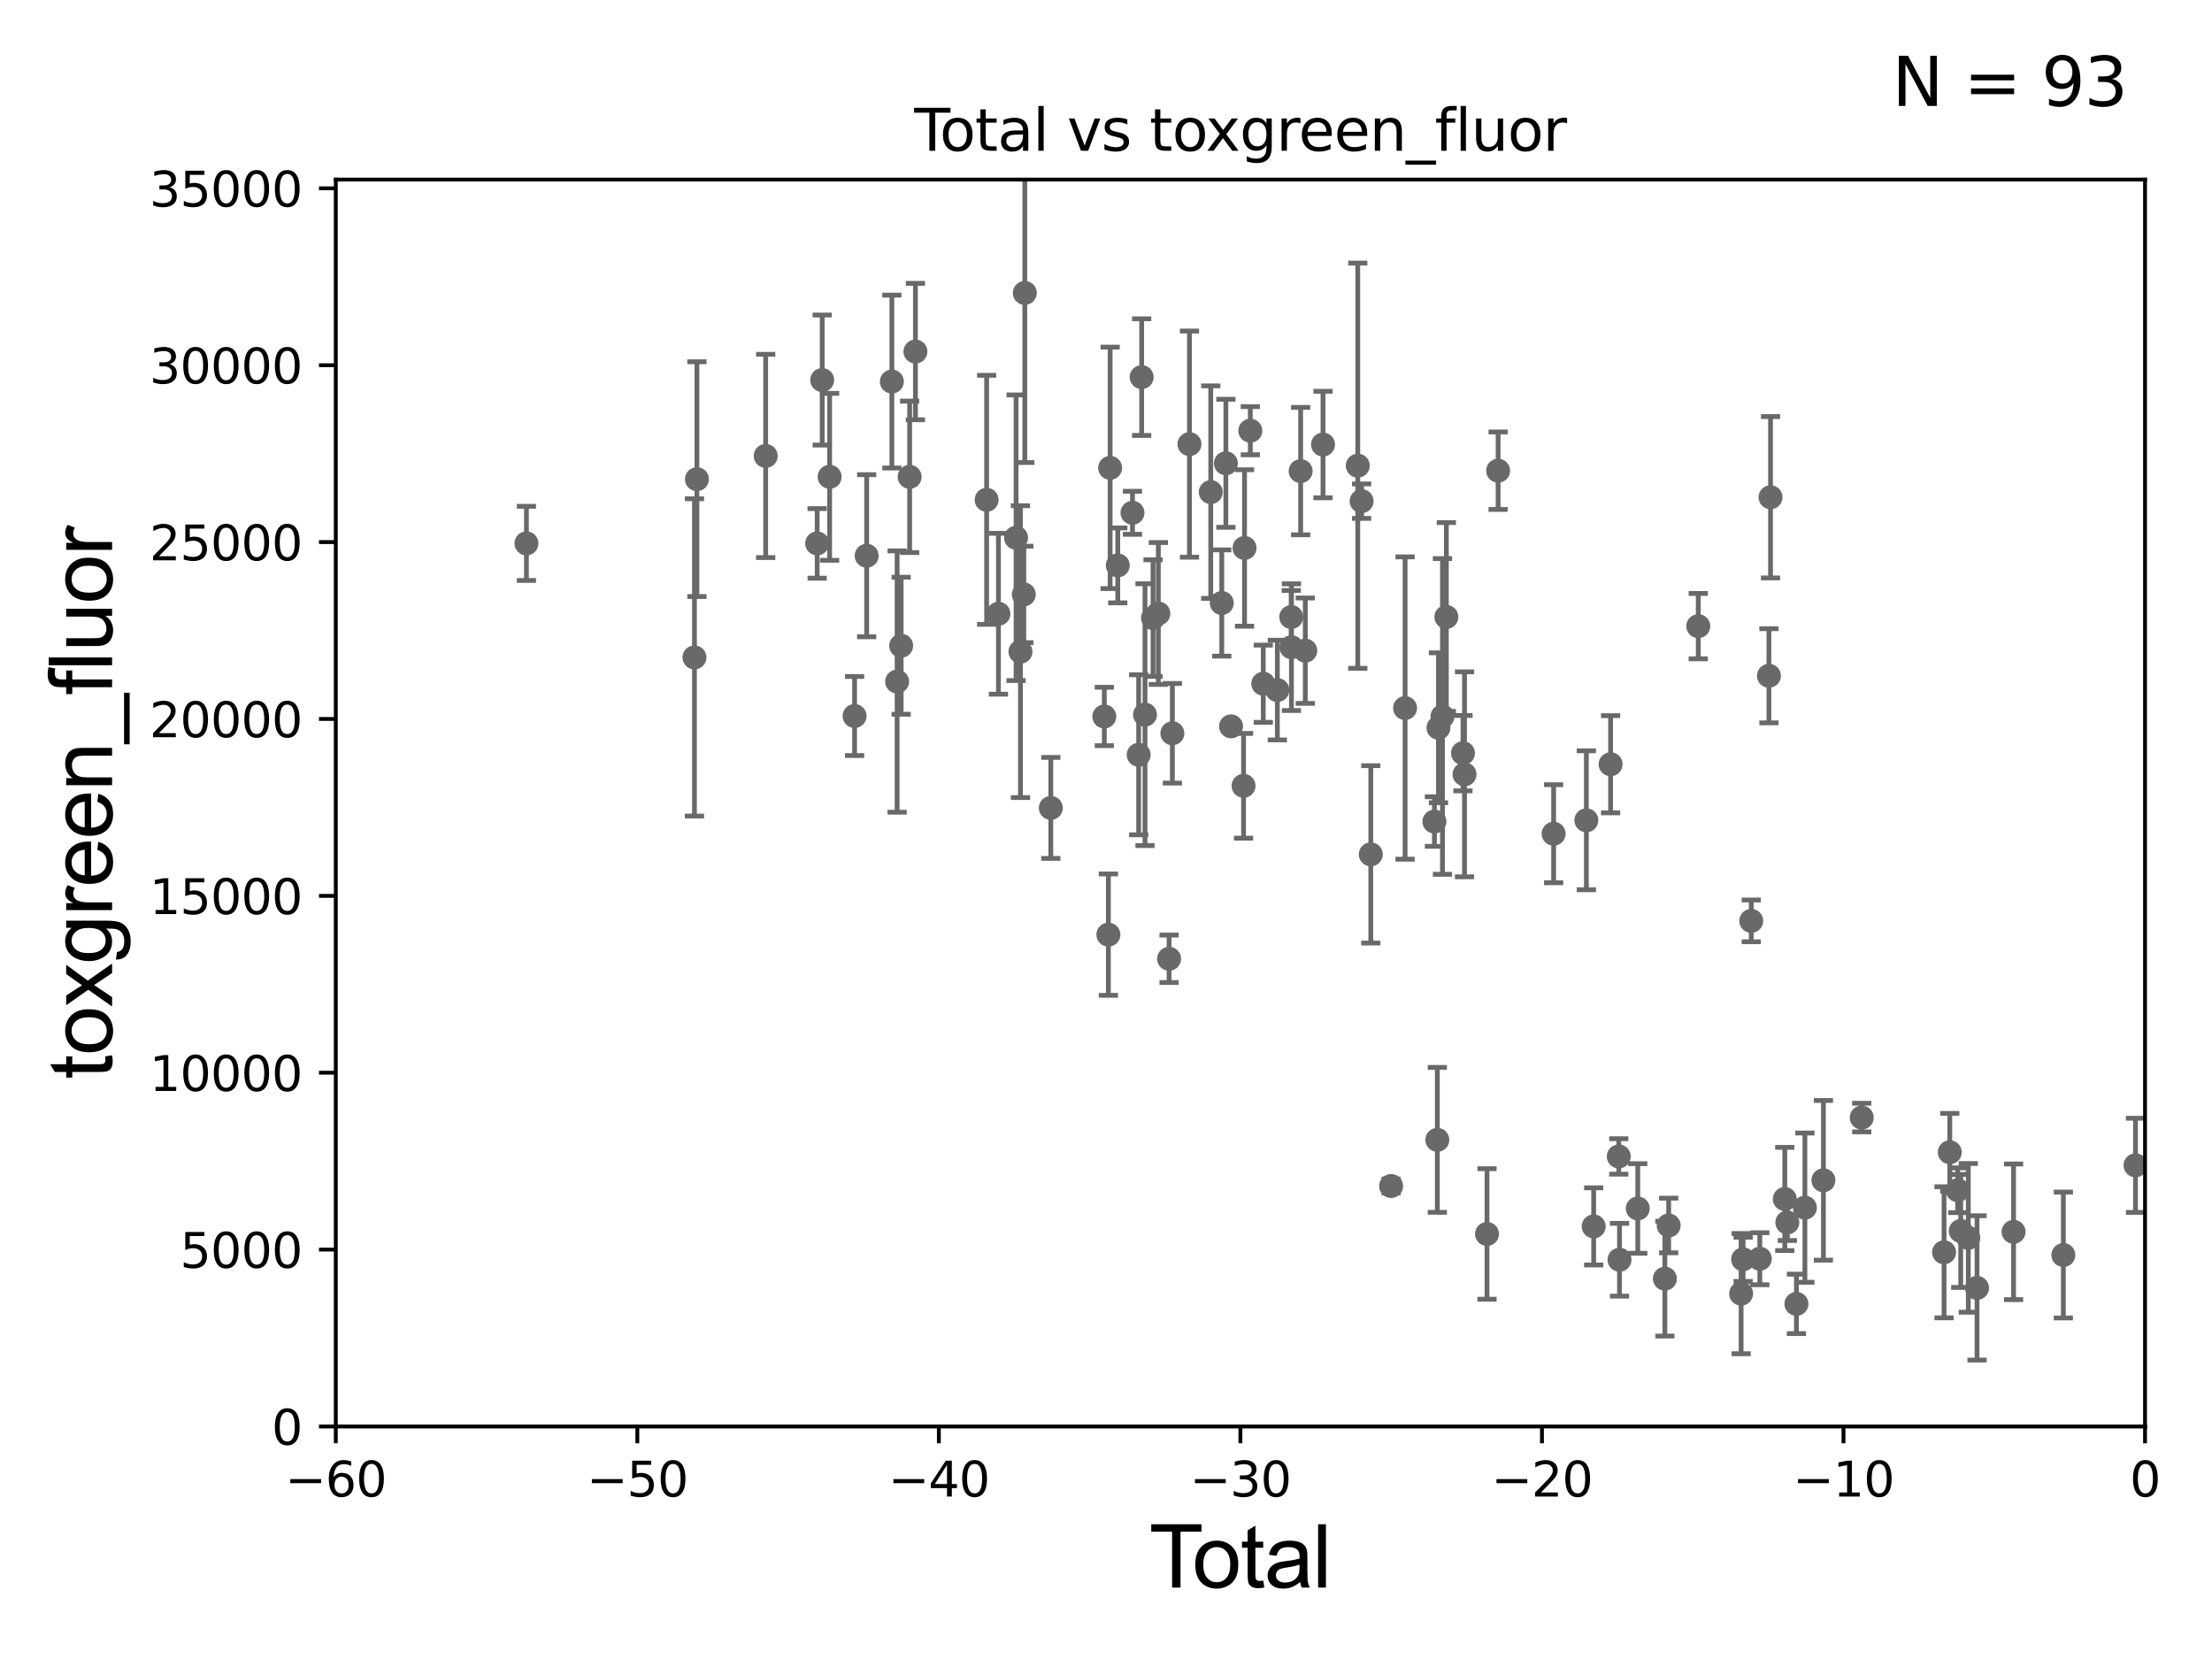 <?xml version="1.0" encoding="utf-8" standalone="no"?>
<!DOCTYPE svg PUBLIC "-//W3C//DTD SVG 1.1//EN"
  "http://www.w3.org/Graphics/SVG/1.1/DTD/svg11.dtd">
<svg xmlns:xlink="http://www.w3.org/1999/xlink" width="460.8pt" height="345.6pt" viewBox="0 0 460.8 345.6" xmlns="http://www.w3.org/2000/svg" version="1.1">
 <defs>
  <style type="text/css">*{stroke-linejoin: round; stroke-linecap: butt}</style>
 </defs>
 <g id="figure_1">
  <g id="patch_1">
   <path d="M 0 345.6 
L 460.8 345.6 
L 460.8 0 
L 0 0 
z
" style="fill: #ffffff"/>
  </g>
  <g id="axes_1">
   <g id="patch_2">
    <path d="M 69.95 297.16 
L 446.85 297.16 
L 446.85 37.411 
L 69.95 37.411 
z
" style="fill: #ffffff"/>
   </g>
   <g id="PathCollection_1">
    <defs>
     <path id="m5250ec754c" d="M 0 1.118 
C 0.297 1.118 0.581 1 0.791 0.791 
C 1 0.581 1.118 0.297 1.118 0 
C 1.118 -0.297 1 -0.581 0.791 -0.791 
C 0.581 -1 0.297 -1.118 0 -1.118 
C -0.297 -1.118 -0.581 -1 -0.791 -0.791 
C -1 -0.581 -1.118 -0.297 -1.118 0 
C -1.118 0.297 -1 0.581 -0.791 0.791 
C -0.581 1 -0.297 1.118 0 1.118 
z
" style="stroke: #696969"/>
    </defs>
    <g clip-path="url(#pa151d22254)">
     <use xlink:href="#m5250ec754c" x="109.666" y="113.199" style="fill: #696969; stroke: #696969"/>
     <use xlink:href="#m5250ec754c" x="337.219" y="240.906" style="fill: #696969; stroke: #696969"/>
     <use xlink:href="#m5250ec754c" x="335.518" y="159.204" style="fill: #696969; stroke: #696969"/>
     <use xlink:href="#m5250ec754c" x="331.993" y="255.483" style="fill: #696969; stroke: #696969"/>
     <use xlink:href="#m5250ec754c" x="330.47" y="170.881" style="fill: #696969; stroke: #696969"/>
     <use xlink:href="#m5250ec754c" x="323.649" y="173.68" style="fill: #696969; stroke: #696969"/>
     <use xlink:href="#m5250ec754c" x="312.085" y="98.055" style="fill: #696969; stroke: #696969"/>
     <use xlink:href="#m5250ec754c" x="309.77" y="257.057" style="fill: #696969; stroke: #696969"/>
     <use xlink:href="#m5250ec754c" x="305.087" y="161.305" style="fill: #696969; stroke: #696969"/>
     <use xlink:href="#m5250ec754c" x="304.765" y="156.897" style="fill: #696969; stroke: #696969"/>
     <use xlink:href="#m5250ec754c" x="301.304" y="128.528" style="fill: #696969; stroke: #696969"/>
     <use xlink:href="#m5250ec754c" x="300.491" y="149.245" style="fill: #696969; stroke: #696969"/>
     <use xlink:href="#m5250ec754c" x="299.661" y="151.608" style="fill: #696969; stroke: #696969"/>
     <use xlink:href="#m5250ec754c" x="299.421" y="237.453" style="fill: #696969; stroke: #696969"/>
     <use xlink:href="#m5250ec754c" x="298.82" y="171.144" style="fill: #696969; stroke: #696969"/>
     <use xlink:href="#m5250ec754c" x="292.704" y="147.5" style="fill: #696969; stroke: #696969"/>
     <use xlink:href="#m5250ec754c" x="289.798" y="247.067" style="fill: #696969; stroke: #696969"/>
     <use xlink:href="#m5250ec754c" x="285.56" y="177.98" style="fill: #696969; stroke: #696969"/>
     <use xlink:href="#m5250ec754c" x="283.649" y="104.399" style="fill: #696969; stroke: #696969"/>
     <use xlink:href="#m5250ec754c" x="282.848" y="97.008" style="fill: #696969; stroke: #696969"/>
     <use xlink:href="#m5250ec754c" x="337.375" y="262.429" style="fill: #696969; stroke: #696969"/>
     <use xlink:href="#m5250ec754c" x="341.177" y="251.749" style="fill: #696969; stroke: #696969"/>
     <use xlink:href="#m5250ec754c" x="346.824" y="266.37" style="fill: #696969; stroke: #696969"/>
     <use xlink:href="#m5250ec754c" x="347.613" y="255.289" style="fill: #696969; stroke: #696969"/>
     <use xlink:href="#m5250ec754c" x="419.464" y="256.609" style="fill: #696969; stroke: #696969"/>
     <use xlink:href="#m5250ec754c" x="411.851" y="268.298" style="fill: #696969; stroke: #696969"/>
     <use xlink:href="#m5250ec754c" x="410.035" y="257.871" style="fill: #696969; stroke: #696969"/>
     <use xlink:href="#m5250ec754c" x="408.457" y="256.425" style="fill: #696969; stroke: #696969"/>
     <use xlink:href="#m5250ec754c" x="407.827" y="247.946" style="fill: #696969; stroke: #696969"/>
     <use xlink:href="#m5250ec754c" x="406.174" y="240.043" style="fill: #696969; stroke: #696969"/>
     <use xlink:href="#m5250ec754c" x="404.982" y="260.876" style="fill: #696969; stroke: #696969"/>
     <use xlink:href="#m5250ec754c" x="387.835" y="232.809" style="fill: #696969; stroke: #696969"/>
     <use xlink:href="#m5250ec754c" x="379.852" y="245.88" style="fill: #696969; stroke: #696969"/>
     <use xlink:href="#m5250ec754c" x="275.604" y="92.606" style="fill: #696969; stroke: #696969"/>
     <use xlink:href="#m5250ec754c" x="375.992" y="251.58" style="fill: #696969; stroke: #696969"/>
     <use xlink:href="#m5250ec754c" x="372.336" y="254.657" style="fill: #696969; stroke: #696969"/>
     <use xlink:href="#m5250ec754c" x="371.802" y="249.767" style="fill: #696969; stroke: #696969"/>
     <use xlink:href="#m5250ec754c" x="368.835" y="103.583" style="fill: #696969; stroke: #696969"/>
     <use xlink:href="#m5250ec754c" x="368.502" y="140.78" style="fill: #696969; stroke: #696969"/>
     <use xlink:href="#m5250ec754c" x="366.604" y="262.218" style="fill: #696969; stroke: #696969"/>
     <use xlink:href="#m5250ec754c" x="364.817" y="191.835" style="fill: #696969; stroke: #696969"/>
     <use xlink:href="#m5250ec754c" x="363.126" y="262.34" style="fill: #696969; stroke: #696969"/>
     <use xlink:href="#m5250ec754c" x="362.706" y="269.485" style="fill: #696969; stroke: #696969"/>
     <use xlink:href="#m5250ec754c" x="353.779" y="130.437" style="fill: #696969; stroke: #696969"/>
     <use xlink:href="#m5250ec754c" x="374.23" y="271.623" style="fill: #696969; stroke: #696969"/>
     <use xlink:href="#m5250ec754c" x="429.834" y="261.443" style="fill: #696969; stroke: #696969"/>
     <use xlink:href="#m5250ec754c" x="271.917" y="135.545" style="fill: #696969; stroke: #696969"/>
     <use xlink:href="#m5250ec754c" x="269.032" y="134.821" style="fill: #696969; stroke: #696969"/>
     <use xlink:href="#m5250ec754c" x="213.486" y="61.025" style="fill: #696969; stroke: #696969"/>
     <use xlink:href="#m5250ec754c" x="213.281" y="123.829" style="fill: #696969; stroke: #696969"/>
     <use xlink:href="#m5250ec754c" x="212.581" y="135.749" style="fill: #696969; stroke: #696969"/>
     <use xlink:href="#m5250ec754c" x="211.666" y="112.022" style="fill: #696969; stroke: #696969"/>
     <use xlink:href="#m5250ec754c" x="207.994" y="127.858" style="fill: #696969; stroke: #696969"/>
     <use xlink:href="#m5250ec754c" x="205.533" y="104.123" style="fill: #696969; stroke: #696969"/>
     <use xlink:href="#m5250ec754c" x="190.7" y="73.236" style="fill: #696969; stroke: #696969"/>
     <use xlink:href="#m5250ec754c" x="189.495" y="99.335" style="fill: #696969; stroke: #696969"/>
     <use xlink:href="#m5250ec754c" x="187.728" y="134.52" style="fill: #696969; stroke: #696969"/>
     <use xlink:href="#m5250ec754c" x="186.888" y="141.982" style="fill: #696969; stroke: #696969"/>
     <use xlink:href="#m5250ec754c" x="185.791" y="79.485" style="fill: #696969; stroke: #696969"/>
     <use xlink:href="#m5250ec754c" x="180.543" y="115.767" style="fill: #696969; stroke: #696969"/>
     <use xlink:href="#m5250ec754c" x="178.027" y="149.157" style="fill: #696969; stroke: #696969"/>
     <use xlink:href="#m5250ec754c" x="172.827" y="99.328" style="fill: #696969; stroke: #696969"/>
     <use xlink:href="#m5250ec754c" x="171.278" y="79.167" style="fill: #696969; stroke: #696969"/>
     <use xlink:href="#m5250ec754c" x="170.231" y="113.2" style="fill: #696969; stroke: #696969"/>
     <use xlink:href="#m5250ec754c" x="159.509" y="94.978" style="fill: #696969; stroke: #696969"/>
     <use xlink:href="#m5250ec754c" x="145.18" y="99.816" style="fill: #696969; stroke: #696969"/>
     <use xlink:href="#m5250ec754c" x="144.669" y="136.951" style="fill: #696969; stroke: #696969"/>
     <use xlink:href="#m5250ec754c" x="218.905" y="168.304" style="fill: #696969; stroke: #696969"/>
     <use xlink:href="#m5250ec754c" x="230.048" y="149.256" style="fill: #696969; stroke: #696969"/>
     <use xlink:href="#m5250ec754c" x="230.895" y="194.704" style="fill: #696969; stroke: #696969"/>
     <use xlink:href="#m5250ec754c" x="231.261" y="97.461" style="fill: #696969; stroke: #696969"/>
     <use xlink:href="#m5250ec754c" x="268.99" y="128.542" style="fill: #696969; stroke: #696969"/>
     <use xlink:href="#m5250ec754c" x="266.094" y="143.749" style="fill: #696969; stroke: #696969"/>
     <use xlink:href="#m5250ec754c" x="263.163" y="142.429" style="fill: #696969; stroke: #696969"/>
     <use xlink:href="#m5250ec754c" x="260.462" y="89.723" style="fill: #696969; stroke: #696969"/>
     <use xlink:href="#m5250ec754c" x="259.26" y="114.153" style="fill: #696969; stroke: #696969"/>
     <use xlink:href="#m5250ec754c" x="259.056" y="163.697" style="fill: #696969; stroke: #696969"/>
     <use xlink:href="#m5250ec754c" x="256.448" y="151.31" style="fill: #696969; stroke: #696969"/>
     <use xlink:href="#m5250ec754c" x="255.372" y="96.508" style="fill: #696969; stroke: #696969"/>
     <use xlink:href="#m5250ec754c" x="254.517" y="125.617" style="fill: #696969; stroke: #696969"/>
     <use xlink:href="#m5250ec754c" x="270.947" y="98.139" style="fill: #696969; stroke: #696969"/>
     <use xlink:href="#m5250ec754c" x="252.223" y="102.518" style="fill: #696969; stroke: #696969"/>
     <use xlink:href="#m5250ec754c" x="244.226" y="152.757" style="fill: #696969; stroke: #696969"/>
     <use xlink:href="#m5250ec754c" x="243.542" y="199.731" style="fill: #696969; stroke: #696969"/>
     <use xlink:href="#m5250ec754c" x="241.301" y="127.804" style="fill: #696969; stroke: #696969"/>
     <use xlink:href="#m5250ec754c" x="240.198" y="128.754" style="fill: #696969; stroke: #696969"/>
     <use xlink:href="#m5250ec754c" x="238.526" y="148.879" style="fill: #696969; stroke: #696969"/>
     <use xlink:href="#m5250ec754c" x="237.829" y="78.559" style="fill: #696969; stroke: #696969"/>
     <use xlink:href="#m5250ec754c" x="237.206" y="157.235" style="fill: #696969; stroke: #696969"/>
     <use xlink:href="#m5250ec754c" x="235.915" y="106.821" style="fill: #696969; stroke: #696969"/>
     <use xlink:href="#m5250ec754c" x="232.851" y="117.781" style="fill: #696969; stroke: #696969"/>
     <use xlink:href="#m5250ec754c" x="247.788" y="92.52" style="fill: #696969; stroke: #696969"/>
     <use xlink:href="#m5250ec754c" x="444.865" y="242.756" style="fill: #696969; stroke: #696969"/>
    </g>
   </g>
   <g id="matplotlib.axis_1">
    <g id="xtick_1">
     <g id="line2d_1">
      <defs>
       <path id="m9245c14475" d="M 0 0 
L 0 3.5 
" style="stroke: #000000; stroke-width: 0.8"/>
      </defs>
      <g>
       <use xlink:href="#m9245c14475" x="69.95" y="297.16" style="stroke: #000000; stroke-width: 0.8"/>
      </g>
     </g>
     <g id="text_1">
      <!-- −60 -->
      <g transform="translate(59.398 311.758)scale(0.1 -0.1)">
       <defs>
        <path id="DejaVuSans-2212" d="M 678 2272 
L 4684 2272 
L 4684 1741 
L 678 1741 
L 678 2272 
z
" transform="scale(0.016)"/>
        <path id="DejaVuSans-36" d="M 2113 2584 
Q 1688 2584 1439 2293 
Q 1191 2003 1191 1497 
Q 1191 994 1439 701 
Q 1688 409 2113 409 
Q 2538 409 2786 701 
Q 3034 994 3034 1497 
Q 3034 2003 2786 2293 
Q 2538 2584 2113 2584 
z
M 3366 4563 
L 3366 3988 
Q 3128 4100 2886 4159 
Q 2644 4219 2406 4219 
Q 1781 4219 1451 3797 
Q 1122 3375 1075 2522 
Q 1259 2794 1537 2939 
Q 1816 3084 2150 3084 
Q 2853 3084 3261 2657 
Q 3669 2231 3669 1497 
Q 3669 778 3244 343 
Q 2819 -91 2113 -91 
Q 1303 -91 875 529 
Q 447 1150 447 2328 
Q 447 3434 972 4092 
Q 1497 4750 2381 4750 
Q 2619 4750 2861 4703 
Q 3103 4656 3366 4563 
z
" transform="scale(0.016)"/>
        <path id="DejaVuSans-30" d="M 2034 4250 
Q 1547 4250 1301 3770 
Q 1056 3291 1056 2328 
Q 1056 1369 1301 889 
Q 1547 409 2034 409 
Q 2525 409 2770 889 
Q 3016 1369 3016 2328 
Q 3016 3291 2770 3770 
Q 2525 4250 2034 4250 
z
M 2034 4750 
Q 2819 4750 3233 4129 
Q 3647 3509 3647 2328 
Q 3647 1150 3233 529 
Q 2819 -91 2034 -91 
Q 1250 -91 836 529 
Q 422 1150 422 2328 
Q 422 3509 836 4129 
Q 1250 4750 2034 4750 
z
" transform="scale(0.016)"/>
       </defs>
       <use xlink:href="#DejaVuSans-2212"/>
       <use xlink:href="#DejaVuSans-36" x="83.789"/>
       <use xlink:href="#DejaVuSans-30" x="147.412"/>
      </g>
     </g>
    </g>
    <g id="xtick_2">
     <g id="line2d_2">
      <g>
       <use xlink:href="#m9245c14475" x="132.767" y="297.16" style="stroke: #000000; stroke-width: 0.8"/>
      </g>
     </g>
     <g id="text_2">
      <!-- −50 -->
      <g transform="translate(122.214 311.758)scale(0.1 -0.1)">
       <defs>
        <path id="DejaVuSans-35" d="M 691 4666 
L 3169 4666 
L 3169 4134 
L 1269 4134 
L 1269 2991 
Q 1406 3038 1543 3061 
Q 1681 3084 1819 3084 
Q 2600 3084 3056 2656 
Q 3513 2228 3513 1497 
Q 3513 744 3044 326 
Q 2575 -91 1722 -91 
Q 1428 -91 1123 -41 
Q 819 9 494 109 
L 494 744 
Q 775 591 1075 516 
Q 1375 441 1709 441 
Q 2250 441 2565 725 
Q 2881 1009 2881 1497 
Q 2881 1984 2565 2268 
Q 2250 2553 1709 2553 
Q 1456 2553 1204 2497 
Q 953 2441 691 2322 
L 691 4666 
z
" transform="scale(0.016)"/>
       </defs>
       <use xlink:href="#DejaVuSans-2212"/>
       <use xlink:href="#DejaVuSans-35" x="83.789"/>
       <use xlink:href="#DejaVuSans-30" x="147.412"/>
      </g>
     </g>
    </g>
    <g id="xtick_3">
     <g id="line2d_3">
      <g>
       <use xlink:href="#m9245c14475" x="195.583" y="297.16" style="stroke: #000000; stroke-width: 0.8"/>
      </g>
     </g>
     <g id="text_3">
      <!-- −40 -->
      <g transform="translate(185.031 311.758)scale(0.1 -0.1)">
       <defs>
        <path id="DejaVuSans-34" d="M 2419 4116 
L 825 1625 
L 2419 1625 
L 2419 4116 
z
M 2253 4666 
L 3047 4666 
L 3047 1625 
L 3713 1625 
L 3713 1100 
L 3047 1100 
L 3047 0 
L 2419 0 
L 2419 1100 
L 313 1100 
L 313 1709 
L 2253 4666 
z
" transform="scale(0.016)"/>
       </defs>
       <use xlink:href="#DejaVuSans-2212"/>
       <use xlink:href="#DejaVuSans-34" x="83.789"/>
       <use xlink:href="#DejaVuSans-30" x="147.412"/>
      </g>
     </g>
    </g>
    <g id="xtick_4">
     <g id="line2d_4">
      <g>
       <use xlink:href="#m9245c14475" x="258.4" y="297.16" style="stroke: #000000; stroke-width: 0.8"/>
      </g>
     </g>
     <g id="text_4">
      <!-- −30 -->
      <g transform="translate(247.848 311.758)scale(0.1 -0.1)">
       <defs>
        <path id="DejaVuSans-33" d="M 2597 2516 
Q 3050 2419 3304 2112 
Q 3559 1806 3559 1356 
Q 3559 666 3084 287 
Q 2609 -91 1734 -91 
Q 1441 -91 1130 -33 
Q 819 25 488 141 
L 488 750 
Q 750 597 1062 519 
Q 1375 441 1716 441 
Q 2309 441 2620 675 
Q 2931 909 2931 1356 
Q 2931 1769 2642 2001 
Q 2353 2234 1838 2234 
L 1294 2234 
L 1294 2753 
L 1863 2753 
Q 2328 2753 2575 2939 
Q 2822 3125 2822 3475 
Q 2822 3834 2567 4026 
Q 2313 4219 1838 4219 
Q 1578 4219 1281 4162 
Q 984 4106 628 3988 
L 628 4550 
Q 988 4650 1302 4700 
Q 1616 4750 1894 4750 
Q 2613 4750 3031 4423 
Q 3450 4097 3450 3541 
Q 3450 3153 3228 2886 
Q 3006 2619 2597 2516 
z
" transform="scale(0.016)"/>
       </defs>
       <use xlink:href="#DejaVuSans-2212"/>
       <use xlink:href="#DejaVuSans-33" x="83.789"/>
       <use xlink:href="#DejaVuSans-30" x="147.412"/>
      </g>
     </g>
    </g>
    <g id="xtick_5">
     <g id="line2d_5">
      <g>
       <use xlink:href="#m9245c14475" x="321.217" y="297.16" style="stroke: #000000; stroke-width: 0.8"/>
      </g>
     </g>
     <g id="text_5">
      <!-- −20 -->
      <g transform="translate(310.664 311.758)scale(0.1 -0.1)">
       <defs>
        <path id="DejaVuSans-32" d="M 1228 531 
L 3431 531 
L 3431 0 
L 469 0 
L 469 531 
Q 828 903 1448 1529 
Q 2069 2156 2228 2338 
Q 2531 2678 2651 2914 
Q 2772 3150 2772 3378 
Q 2772 3750 2511 3984 
Q 2250 4219 1831 4219 
Q 1534 4219 1204 4116 
Q 875 4013 500 3803 
L 500 4441 
Q 881 4594 1212 4672 
Q 1544 4750 1819 4750 
Q 2544 4750 2975 4387 
Q 3406 4025 3406 3419 
Q 3406 3131 3298 2873 
Q 3191 2616 2906 2266 
Q 2828 2175 2409 1742 
Q 1991 1309 1228 531 
z
" transform="scale(0.016)"/>
       </defs>
       <use xlink:href="#DejaVuSans-2212"/>
       <use xlink:href="#DejaVuSans-32" x="83.789"/>
       <use xlink:href="#DejaVuSans-30" x="147.412"/>
      </g>
     </g>
    </g>
    <g id="xtick_6">
     <g id="line2d_6">
      <g>
       <use xlink:href="#m9245c14475" x="384.033" y="297.16" style="stroke: #000000; stroke-width: 0.8"/>
      </g>
     </g>
     <g id="text_6">
      <!-- −10 -->
      <g transform="translate(373.481 311.758)scale(0.1 -0.1)">
       <defs>
        <path id="DejaVuSans-31" d="M 794 531 
L 1825 531 
L 1825 4091 
L 703 3866 
L 703 4441 
L 1819 4666 
L 2450 4666 
L 2450 531 
L 3481 531 
L 3481 0 
L 794 0 
L 794 531 
z
" transform="scale(0.016)"/>
       </defs>
       <use xlink:href="#DejaVuSans-2212"/>
       <use xlink:href="#DejaVuSans-31" x="83.789"/>
       <use xlink:href="#DejaVuSans-30" x="147.412"/>
      </g>
     </g>
    </g>
    <g id="xtick_7">
     <g id="line2d_7">
      <g>
       <use xlink:href="#m9245c14475" x="446.85" y="297.16" style="stroke: #000000; stroke-width: 0.8"/>
      </g>
     </g>
     <g id="text_7">
      <!-- 0 -->
      <g transform="translate(443.669 311.758)scale(0.1 -0.1)">
       <use xlink:href="#DejaVuSans-30"/>
      </g>
     </g>
    </g>
    <g id="text_8">
     <!-- Total -->
     <g transform="translate(239.395 330.722)scale(0.18 -0.18)">
      <defs>
       <path id="ArialMT-54" d="M 1659 0 
L 1659 4041 
L 150 4041 
L 150 4581 
L 3781 4581 
L 3781 4041 
L 2266 4041 
L 2266 0 
L 1659 0 
z
" transform="scale(0.016)"/>
       <path id="ArialMT-6f" d="M 213 1659 
Q 213 2581 725 3025 
Q 1153 3394 1769 3394 
Q 2453 3394 2887 2945 
Q 3322 2497 3322 1706 
Q 3322 1066 3130 698 
Q 2938 331 2570 128 
Q 2203 -75 1769 -75 
Q 1072 -75 642 372 
Q 213 819 213 1659 
z
M 791 1659 
Q 791 1022 1069 705 
Q 1347 388 1769 388 
Q 2188 388 2466 706 
Q 2744 1025 2744 1678 
Q 2744 2294 2464 2611 
Q 2184 2928 1769 2928 
Q 1347 2928 1069 2612 
Q 791 2297 791 1659 
z
" transform="scale(0.016)"/>
       <path id="ArialMT-74" d="M 1650 503 
L 1731 6 
Q 1494 -44 1306 -44 
Q 1000 -44 831 53 
Q 663 150 594 308 
Q 525 466 525 972 
L 525 2881 
L 113 2881 
L 113 3319 
L 525 3319 
L 525 4141 
L 1084 4478 
L 1084 3319 
L 1650 3319 
L 1650 2881 
L 1084 2881 
L 1084 941 
Q 1084 700 1114 631 
Q 1144 563 1211 522 
Q 1278 481 1403 481 
Q 1497 481 1650 503 
z
" transform="scale(0.016)"/>
       <path id="ArialMT-61" d="M 2588 409 
Q 2275 144 1986 34 
Q 1697 -75 1366 -75 
Q 819 -75 525 192 
Q 231 459 231 875 
Q 231 1119 342 1320 
Q 453 1522 633 1644 
Q 813 1766 1038 1828 
Q 1203 1872 1538 1913 
Q 2219 1994 2541 2106 
Q 2544 2222 2544 2253 
Q 2544 2597 2384 2738 
Q 2169 2928 1744 2928 
Q 1347 2928 1158 2789 
Q 969 2650 878 2297 
L 328 2372 
Q 403 2725 575 2942 
Q 747 3159 1072 3276 
Q 1397 3394 1825 3394 
Q 2250 3394 2515 3294 
Q 2781 3194 2906 3042 
Q 3031 2891 3081 2659 
Q 3109 2516 3109 2141 
L 3109 1391 
Q 3109 606 3145 398 
Q 3181 191 3288 0 
L 2700 0 
Q 2613 175 2588 409 
z
M 2541 1666 
Q 2234 1541 1622 1453 
Q 1275 1403 1131 1340 
Q 988 1278 909 1158 
Q 831 1038 831 891 
Q 831 666 1001 516 
Q 1172 366 1500 366 
Q 1825 366 2078 508 
Q 2331 650 2450 897 
Q 2541 1088 2541 1459 
L 2541 1666 
z
" transform="scale(0.016)"/>
       <path id="ArialMT-6c" d="M 409 0 
L 409 4581 
L 972 4581 
L 972 0 
L 409 0 
z
" transform="scale(0.016)"/>
      </defs>
      <use xlink:href="#ArialMT-54"/>
      <use xlink:href="#ArialMT-6f" x="49.959"/>
      <use xlink:href="#ArialMT-74" x="105.574"/>
      <use xlink:href="#ArialMT-61" x="133.357"/>
      <use xlink:href="#ArialMT-6c" x="188.973"/>
     </g>
    </g>
   </g>
   <g id="matplotlib.axis_2">
    <g id="ytick_1">
     <g id="line2d_8">
      <defs>
       <path id="m57d7212cd8" d="M 0 0 
L -3.5 0 
" style="stroke: #000000; stroke-width: 0.8"/>
      </defs>
      <g>
       <use xlink:href="#m57d7212cd8" x="69.95" y="297.16" style="stroke: #000000; stroke-width: 0.8"/>
      </g>
     </g>
     <g id="text_9">
      <!-- 0 -->
      <g transform="translate(56.587 300.959)scale(0.1 -0.1)">
       <use xlink:href="#DejaVuSans-30"/>
      </g>
     </g>
    </g>
    <g id="ytick_2">
     <g id="line2d_9">
      <g>
       <use xlink:href="#m57d7212cd8" x="69.95" y="260.313" style="stroke: #000000; stroke-width: 0.8"/>
      </g>
     </g>
     <g id="text_10">
      <!-- 5000 -->
      <g transform="translate(37.5 264.112)scale(0.1 -0.1)">
       <use xlink:href="#DejaVuSans-35"/>
       <use xlink:href="#DejaVuSans-30" x="63.623"/>
       <use xlink:href="#DejaVuSans-30" x="127.246"/>
       <use xlink:href="#DejaVuSans-30" x="190.869"/>
      </g>
     </g>
    </g>
    <g id="ytick_3">
     <g id="line2d_10">
      <g>
       <use xlink:href="#m57d7212cd8" x="69.95" y="223.467" style="stroke: #000000; stroke-width: 0.8"/>
      </g>
     </g>
     <g id="text_11">
      <!-- 10000 -->
      <g transform="translate(31.137 227.266)scale(0.1 -0.1)">
       <use xlink:href="#DejaVuSans-31"/>
       <use xlink:href="#DejaVuSans-30" x="63.623"/>
       <use xlink:href="#DejaVuSans-30" x="127.246"/>
       <use xlink:href="#DejaVuSans-30" x="190.869"/>
       <use xlink:href="#DejaVuSans-30" x="254.492"/>
      </g>
     </g>
    </g>
    <g id="ytick_4">
     <g id="line2d_11">
      <g>
       <use xlink:href="#m57d7212cd8" x="69.95" y="186.62" style="stroke: #000000; stroke-width: 0.8"/>
      </g>
     </g>
     <g id="text_12">
      <!-- 15000 -->
      <g transform="translate(31.137 190.419)scale(0.1 -0.1)">
       <use xlink:href="#DejaVuSans-31"/>
       <use xlink:href="#DejaVuSans-35" x="63.623"/>
       <use xlink:href="#DejaVuSans-30" x="127.246"/>
       <use xlink:href="#DejaVuSans-30" x="190.869"/>
       <use xlink:href="#DejaVuSans-30" x="254.492"/>
      </g>
     </g>
    </g>
    <g id="ytick_5">
     <g id="line2d_12">
      <g>
       <use xlink:href="#m57d7212cd8" x="69.95" y="149.773" style="stroke: #000000; stroke-width: 0.8"/>
      </g>
     </g>
     <g id="text_13">
      <!-- 20000 -->
      <g transform="translate(31.137 153.572)scale(0.1 -0.1)">
       <use xlink:href="#DejaVuSans-32"/>
       <use xlink:href="#DejaVuSans-30" x="63.623"/>
       <use xlink:href="#DejaVuSans-30" x="127.246"/>
       <use xlink:href="#DejaVuSans-30" x="190.869"/>
       <use xlink:href="#DejaVuSans-30" x="254.492"/>
      </g>
     </g>
    </g>
    <g id="ytick_6">
     <g id="line2d_13">
      <g>
       <use xlink:href="#m57d7212cd8" x="69.95" y="112.926" style="stroke: #000000; stroke-width: 0.8"/>
      </g>
     </g>
     <g id="text_14">
      <!-- 25000 -->
      <g transform="translate(31.137 116.726)scale(0.1 -0.1)">
       <use xlink:href="#DejaVuSans-32"/>
       <use xlink:href="#DejaVuSans-35" x="63.623"/>
       <use xlink:href="#DejaVuSans-30" x="127.246"/>
       <use xlink:href="#DejaVuSans-30" x="190.869"/>
       <use xlink:href="#DejaVuSans-30" x="254.492"/>
      </g>
     </g>
    </g>
    <g id="ytick_7">
     <g id="line2d_14">
      <g>
       <use xlink:href="#m57d7212cd8" x="69.95" y="76.08" style="stroke: #000000; stroke-width: 0.8"/>
      </g>
     </g>
     <g id="text_15">
      <!-- 30000 -->
      <g transform="translate(31.137 79.879)scale(0.1 -0.1)">
       <use xlink:href="#DejaVuSans-33"/>
       <use xlink:href="#DejaVuSans-30" x="63.623"/>
       <use xlink:href="#DejaVuSans-30" x="127.246"/>
       <use xlink:href="#DejaVuSans-30" x="190.869"/>
       <use xlink:href="#DejaVuSans-30" x="254.492"/>
      </g>
     </g>
    </g>
    <g id="ytick_8">
     <g id="line2d_15">
      <g>
       <use xlink:href="#m57d7212cd8" x="69.95" y="39.233" style="stroke: #000000; stroke-width: 0.8"/>
      </g>
     </g>
     <g id="text_16">
      <!-- 35000 -->
      <g transform="translate(31.137 43.032)scale(0.1 -0.1)">
       <use xlink:href="#DejaVuSans-33"/>
       <use xlink:href="#DejaVuSans-35" x="63.623"/>
       <use xlink:href="#DejaVuSans-30" x="127.246"/>
       <use xlink:href="#DejaVuSans-30" x="190.869"/>
       <use xlink:href="#DejaVuSans-30" x="254.492"/>
      </g>
     </g>
    </g>
    <g id="text_17">
     <!-- toxgreen_fluor -->
     <g transform="translate(23.349 224.818)rotate(-90)scale(0.18 -0.18)">
      <defs>
       <path id="ArialMT-78" d="M 47 0 
L 1259 1725 
L 138 3319 
L 841 3319 
L 1350 2541 
Q 1494 2319 1581 2169 
Q 1719 2375 1834 2534 
L 2394 3319 
L 3066 3319 
L 1919 1756 
L 3153 0 
L 2463 0 
L 1781 1031 
L 1600 1309 
L 728 0 
L 47 0 
z
" transform="scale(0.016)"/>
       <path id="ArialMT-67" d="M 319 -275 
L 866 -356 
Q 900 -609 1056 -725 
Q 1266 -881 1628 -881 
Q 2019 -881 2231 -725 
Q 2444 -569 2519 -288 
Q 2563 -116 2559 434 
Q 2191 0 1641 0 
Q 956 0 581 494 
Q 206 988 206 1678 
Q 206 2153 378 2554 
Q 550 2956 876 3175 
Q 1203 3394 1644 3394 
Q 2231 3394 2613 2919 
L 2613 3319 
L 3131 3319 
L 3131 450 
Q 3131 -325 2973 -648 
Q 2816 -972 2473 -1159 
Q 2131 -1347 1631 -1347 
Q 1038 -1347 672 -1080 
Q 306 -813 319 -275 
z
M 784 1719 
Q 784 1066 1043 766 
Q 1303 466 1694 466 
Q 2081 466 2343 764 
Q 2606 1063 2606 1700 
Q 2606 2309 2336 2618 
Q 2066 2928 1684 2928 
Q 1309 2928 1046 2623 
Q 784 2319 784 1719 
z
" transform="scale(0.016)"/>
       <path id="ArialMT-72" d="M 416 0 
L 416 3319 
L 922 3319 
L 922 2816 
Q 1116 3169 1280 3281 
Q 1444 3394 1641 3394 
Q 1925 3394 2219 3213 
L 2025 2691 
Q 1819 2813 1613 2813 
Q 1428 2813 1281 2702 
Q 1134 2591 1072 2394 
Q 978 2094 978 1738 
L 978 0 
L 416 0 
z
" transform="scale(0.016)"/>
       <path id="ArialMT-65" d="M 2694 1069 
L 3275 997 
Q 3138 488 2766 206 
Q 2394 -75 1816 -75 
Q 1088 -75 661 373 
Q 234 822 234 1631 
Q 234 2469 665 2931 
Q 1097 3394 1784 3394 
Q 2450 3394 2872 2941 
Q 3294 2488 3294 1666 
Q 3294 1616 3291 1516 
L 816 1516 
Q 847 969 1125 678 
Q 1403 388 1819 388 
Q 2128 388 2347 550 
Q 2566 713 2694 1069 
z
M 847 1978 
L 2700 1978 
Q 2663 2397 2488 2606 
Q 2219 2931 1791 2931 
Q 1403 2931 1139 2672 
Q 875 2413 847 1978 
z
" transform="scale(0.016)"/>
       <path id="ArialMT-6e" d="M 422 0 
L 422 3319 
L 928 3319 
L 928 2847 
Q 1294 3394 1984 3394 
Q 2284 3394 2536 3286 
Q 2788 3178 2913 3003 
Q 3038 2828 3088 2588 
Q 3119 2431 3119 2041 
L 3119 0 
L 2556 0 
L 2556 2019 
Q 2556 2363 2490 2533 
Q 2425 2703 2258 2804 
Q 2091 2906 1866 2906 
Q 1506 2906 1245 2678 
Q 984 2450 984 1813 
L 984 0 
L 422 0 
z
" transform="scale(0.016)"/>
       <path id="ArialMT-5f" d="M -97 -1272 
L -97 -866 
L 3631 -866 
L 3631 -1272 
L -97 -1272 
z
" transform="scale(0.016)"/>
       <path id="ArialMT-66" d="M 556 0 
L 556 2881 
L 59 2881 
L 59 3319 
L 556 3319 
L 556 3672 
Q 556 4006 616 4169 
Q 697 4388 901 4523 
Q 1106 4659 1475 4659 
Q 1713 4659 2000 4603 
L 1916 4113 
Q 1741 4144 1584 4144 
Q 1328 4144 1222 4034 
Q 1116 3925 1116 3625 
L 1116 3319 
L 1763 3319 
L 1763 2881 
L 1116 2881 
L 1116 0 
L 556 0 
z
" transform="scale(0.016)"/>
       <path id="ArialMT-75" d="M 2597 0 
L 2597 488 
Q 2209 -75 1544 -75 
Q 1250 -75 995 37 
Q 741 150 617 320 
Q 494 491 444 738 
Q 409 903 409 1263 
L 409 3319 
L 972 3319 
L 972 1478 
Q 972 1038 1006 884 
Q 1059 663 1231 536 
Q 1403 409 1656 409 
Q 1909 409 2131 539 
Q 2353 669 2445 892 
Q 2538 1116 2538 1541 
L 2538 3319 
L 3100 3319 
L 3100 0 
L 2597 0 
z
" transform="scale(0.016)"/>
      </defs>
      <use xlink:href="#ArialMT-74"/>
      <use xlink:href="#ArialMT-6f" x="27.783"/>
      <use xlink:href="#ArialMT-78" x="83.398"/>
      <use xlink:href="#ArialMT-67" x="133.398"/>
      <use xlink:href="#ArialMT-72" x="189.014"/>
      <use xlink:href="#ArialMT-65" x="222.314"/>
      <use xlink:href="#ArialMT-65" x="277.93"/>
      <use xlink:href="#ArialMT-6e" x="333.545"/>
      <use xlink:href="#ArialMT-5f" x="389.16"/>
      <use xlink:href="#ArialMT-66" x="444.775"/>
      <use xlink:href="#ArialMT-6c" x="472.559"/>
      <use xlink:href="#ArialMT-75" x="494.775"/>
      <use xlink:href="#ArialMT-6f" x="550.391"/>
      <use xlink:href="#ArialMT-72" x="606.006"/>
     </g>
    </g>
   </g>
   <g id="LineCollection_1">
    <path d="M 109.666 120.924 
L 109.666 105.473 
" clip-path="url(#pa151d22254)" style="fill: none; stroke: #696969"/>
    <path d="M 337.219 244.596 
L 337.219 237.215 
" clip-path="url(#pa151d22254)" style="fill: none; stroke: #696969"/>
    <path d="M 335.518 169.327 
L 335.518 149.081 
" clip-path="url(#pa151d22254)" style="fill: none; stroke: #696969"/>
    <path d="M 331.993 263.524 
L 331.993 247.443 
" clip-path="url(#pa151d22254)" style="fill: none; stroke: #696969"/>
    <path d="M 330.47 185.354 
L 330.47 156.408 
" clip-path="url(#pa151d22254)" style="fill: none; stroke: #696969"/>
    <path d="M 323.649 183.899 
L 323.649 163.462 
" clip-path="url(#pa151d22254)" style="fill: none; stroke: #696969"/>
    <path d="M 312.085 106.125 
L 312.085 89.985 
" clip-path="url(#pa151d22254)" style="fill: none; stroke: #696969"/>
    <path d="M 309.77 270.652 
L 309.77 243.461 
" clip-path="url(#pa151d22254)" style="fill: none; stroke: #696969"/>
    <path d="M 305.087 182.658 
L 305.087 139.952 
" clip-path="url(#pa151d22254)" style="fill: none; stroke: #696969"/>
    <path d="M 304.765 164.75 
L 304.765 149.044 
" clip-path="url(#pa151d22254)" style="fill: none; stroke: #696969"/>
    <path d="M 301.304 148.187 
L 301.304 108.869 
" clip-path="url(#pa151d22254)" style="fill: none; stroke: #696969"/>
    <path d="M 300.491 182.133 
L 300.491 116.358 
" clip-path="url(#pa151d22254)" style="fill: none; stroke: #696969"/>
    <path d="M 299.661 167.218 
L 299.661 135.999 
" clip-path="url(#pa151d22254)" style="fill: none; stroke: #696969"/>
    <path d="M 299.421 252.553 
L 299.421 222.354 
" clip-path="url(#pa151d22254)" style="fill: none; stroke: #696969"/>
    <path d="M 298.82 176.306 
L 298.82 165.982 
" clip-path="url(#pa151d22254)" style="fill: none; stroke: #696969"/>
    <path d="M 292.704 178.987 
L 292.704 116.012 
" clip-path="url(#pa151d22254)" style="fill: none; stroke: #696969"/>
    <path d="M 289.798 248.52 
L 289.798 245.614 
" clip-path="url(#pa151d22254)" style="fill: none; stroke: #696969"/>
    <path d="M 285.56 196.457 
L 285.56 159.503 
" clip-path="url(#pa151d22254)" style="fill: none; stroke: #696969"/>
    <path d="M 283.649 107.993 
L 283.649 100.805 
" clip-path="url(#pa151d22254)" style="fill: none; stroke: #696969"/>
    <path d="M 282.848 139.214 
L 282.848 54.803 
" clip-path="url(#pa151d22254)" style="fill: none; stroke: #696969"/>
    <path d="M 337.375 270.011 
L 337.375 254.847 
" clip-path="url(#pa151d22254)" style="fill: none; stroke: #696969"/>
    <path d="M 341.177 261.079 
L 341.177 242.419 
" clip-path="url(#pa151d22254)" style="fill: none; stroke: #696969"/>
    <path d="M 346.824 278.332 
L 346.824 254.408 
" clip-path="url(#pa151d22254)" style="fill: none; stroke: #696969"/>
    <path d="M 347.613 260.981 
L 347.613 249.597 
" clip-path="url(#pa151d22254)" style="fill: none; stroke: #696969"/>
    <path d="M 419.464 270.739 
L 419.464 242.478 
" clip-path="url(#pa151d22254)" style="fill: none; stroke: #696969"/>
    <path d="M 411.851 283.333 
L 411.851 253.263 
" clip-path="url(#pa151d22254)" style="fill: none; stroke: #696969"/>
    <path d="M 410.035 273.36 
L 410.035 242.383 
" clip-path="url(#pa151d22254)" style="fill: none; stroke: #696969"/>
    <path d="M 408.457 268.199 
L 408.457 244.651 
" clip-path="url(#pa151d22254)" style="fill: none; stroke: #696969"/>
    <path d="M 407.827 252.608 
L 407.827 243.283 
" clip-path="url(#pa151d22254)" style="fill: none; stroke: #696969"/>
    <path d="M 406.174 248.146 
L 406.174 231.94 
" clip-path="url(#pa151d22254)" style="fill: none; stroke: #696969"/>
    <path d="M 404.982 274.53 
L 404.982 247.222 
" clip-path="url(#pa151d22254)" style="fill: none; stroke: #696969"/>
    <path d="M 387.835 235.79 
L 387.835 229.828 
" clip-path="url(#pa151d22254)" style="fill: none; stroke: #696969"/>
    <path d="M 379.852 262.514 
L 379.852 229.247 
" clip-path="url(#pa151d22254)" style="fill: none; stroke: #696969"/>
    <path d="M 275.604 103.699 
L 275.604 81.513 
" clip-path="url(#pa151d22254)" style="fill: none; stroke: #696969"/>
    <path d="M 375.992 267.125 
L 375.992 236.035 
" clip-path="url(#pa151d22254)" style="fill: none; stroke: #696969"/>
    <path d="M 372.336 258.418 
L 372.336 250.896 
" clip-path="url(#pa151d22254)" style="fill: none; stroke: #696969"/>
    <path d="M 371.802 260.511 
L 371.802 239.022 
" clip-path="url(#pa151d22254)" style="fill: none; stroke: #696969"/>
    <path d="M 368.835 120.391 
L 368.835 86.776 
" clip-path="url(#pa151d22254)" style="fill: none; stroke: #696969"/>
    <path d="M 368.502 150.586 
L 368.502 130.974 
" clip-path="url(#pa151d22254)" style="fill: none; stroke: #696969"/>
    <path d="M 366.604 267.638 
L 366.604 256.798 
" clip-path="url(#pa151d22254)" style="fill: none; stroke: #696969"/>
    <path d="M 364.817 196.186 
L 364.817 187.485 
" clip-path="url(#pa151d22254)" style="fill: none; stroke: #696969"/>
    <path d="M 363.126 266.944 
L 363.126 257.736 
" clip-path="url(#pa151d22254)" style="fill: none; stroke: #696969"/>
    <path d="M 362.706 282.011 
L 362.706 256.959 
" clip-path="url(#pa151d22254)" style="fill: none; stroke: #696969"/>
    <path d="M 353.779 137.243 
L 353.779 123.631 
" clip-path="url(#pa151d22254)" style="fill: none; stroke: #696969"/>
    <path d="M 374.23 277.811 
L 374.23 265.434 
" clip-path="url(#pa151d22254)" style="fill: none; stroke: #696969"/>
    <path d="M 429.834 274.558 
L 429.834 248.328 
" clip-path="url(#pa151d22254)" style="fill: none; stroke: #696969"/>
    <path d="M 271.917 146.524 
L 271.917 124.566 
" clip-path="url(#pa151d22254)" style="fill: none; stroke: #696969"/>
    <path d="M 269.032 148.013 
L 269.032 121.628 
" clip-path="url(#pa151d22254)" style="fill: none; stroke: #696969"/>
    <path d="M 213.486 96.355 
L 213.486 25.695 
" clip-path="url(#pa151d22254)" style="fill: none; stroke: #696969"/>
    <path d="M 213.281 133.875 
L 213.281 113.784 
" clip-path="url(#pa151d22254)" style="fill: none; stroke: #696969"/>
    <path d="M 212.581 166.151 
L 212.581 105.348 
" clip-path="url(#pa151d22254)" style="fill: none; stroke: #696969"/>
    <path d="M 211.666 141.774 
L 211.666 82.269 
" clip-path="url(#pa151d22254)" style="fill: none; stroke: #696969"/>
    <path d="M 207.994 144.611 
L 207.994 111.105 
" clip-path="url(#pa151d22254)" style="fill: none; stroke: #696969"/>
    <path d="M 205.533 130.062 
L 205.533 78.185 
" clip-path="url(#pa151d22254)" style="fill: none; stroke: #696969"/>
    <path d="M 190.7 87.444 
L 190.7 59.027 
" clip-path="url(#pa151d22254)" style="fill: none; stroke: #696969"/>
    <path d="M 189.495 115.11 
L 189.495 83.56 
" clip-path="url(#pa151d22254)" style="fill: none; stroke: #696969"/>
    <path d="M 187.728 148.791 
L 187.728 120.248 
" clip-path="url(#pa151d22254)" style="fill: none; stroke: #696969"/>
    <path d="M 186.888 169.197 
L 186.888 114.767 
" clip-path="url(#pa151d22254)" style="fill: none; stroke: #696969"/>
    <path d="M 185.791 97.492 
L 185.791 61.477 
" clip-path="url(#pa151d22254)" style="fill: none; stroke: #696969"/>
    <path d="M 180.543 132.652 
L 180.543 98.881 
" clip-path="url(#pa151d22254)" style="fill: none; stroke: #696969"/>
    <path d="M 178.027 157.392 
L 178.027 140.923 
" clip-path="url(#pa151d22254)" style="fill: none; stroke: #696969"/>
    <path d="M 172.827 116.714 
L 172.827 81.941 
" clip-path="url(#pa151d22254)" style="fill: none; stroke: #696969"/>
    <path d="M 171.278 92.714 
L 171.278 65.62 
" clip-path="url(#pa151d22254)" style="fill: none; stroke: #696969"/>
    <path d="M 170.231 120.445 
L 170.231 105.956 
" clip-path="url(#pa151d22254)" style="fill: none; stroke: #696969"/>
    <path d="M 159.509 116.151 
L 159.509 73.806 
" clip-path="url(#pa151d22254)" style="fill: none; stroke: #696969"/>
    <path d="M 145.18 124.269 
L 145.18 75.362 
" clip-path="url(#pa151d22254)" style="fill: none; stroke: #696969"/>
    <path d="M 144.669 170 
L 144.669 103.901 
" clip-path="url(#pa151d22254)" style="fill: none; stroke: #696969"/>
    <path d="M 218.905 178.825 
L 218.905 157.783 
" clip-path="url(#pa151d22254)" style="fill: none; stroke: #696969"/>
    <path d="M 230.048 155.339 
L 230.048 143.173 
" clip-path="url(#pa151d22254)" style="fill: none; stroke: #696969"/>
    <path d="M 230.895 207.343 
L 230.895 182.066 
" clip-path="url(#pa151d22254)" style="fill: none; stroke: #696969"/>
    <path d="M 231.261 122.618 
L 231.261 72.305 
" clip-path="url(#pa151d22254)" style="fill: none; stroke: #696969"/>
    <path d="M 268.99 134.072 
L 268.99 123.012 
" clip-path="url(#pa151d22254)" style="fill: none; stroke: #696969"/>
    <path d="M 266.094 154.131 
L 266.094 133.367 
" clip-path="url(#pa151d22254)" style="fill: none; stroke: #696969"/>
    <path d="M 263.163 150.469 
L 263.163 134.389 
" clip-path="url(#pa151d22254)" style="fill: none; stroke: #696969"/>
    <path d="M 260.462 94.742 
L 260.462 84.705 
" clip-path="url(#pa151d22254)" style="fill: none; stroke: #696969"/>
    <path d="M 259.26 130.45 
L 259.26 97.856 
" clip-path="url(#pa151d22254)" style="fill: none; stroke: #696969"/>
    <path d="M 259.056 174.604 
L 259.056 152.79 
" clip-path="url(#pa151d22254)" style="fill: none; stroke: #696969"/>
    <path d="M 256.448 151.813 
L 256.448 150.807 
" clip-path="url(#pa151d22254)" style="fill: none; stroke: #696969"/>
    <path d="M 255.372 109.846 
L 255.372 83.17 
" clip-path="url(#pa151d22254)" style="fill: none; stroke: #696969"/>
    <path d="M 254.517 136.683 
L 254.517 114.551 
" clip-path="url(#pa151d22254)" style="fill: none; stroke: #696969"/>
    <path d="M 270.947 111.411 
L 270.947 84.868 
" clip-path="url(#pa151d22254)" style="fill: none; stroke: #696969"/>
    <path d="M 252.223 124.654 
L 252.223 80.383 
" clip-path="url(#pa151d22254)" style="fill: none; stroke: #696969"/>
    <path d="M 244.226 163.132 
L 244.226 142.383 
" clip-path="url(#pa151d22254)" style="fill: none; stroke: #696969"/>
    <path d="M 243.542 204.674 
L 243.542 194.788 
" clip-path="url(#pa151d22254)" style="fill: none; stroke: #696969"/>
    <path d="M 241.301 142.585 
L 241.301 113.023 
" clip-path="url(#pa151d22254)" style="fill: none; stroke: #696969"/>
    <path d="M 240.198 140.897 
L 240.198 116.611 
" clip-path="url(#pa151d22254)" style="fill: none; stroke: #696969"/>
    <path d="M 238.526 176.148 
L 238.526 121.61 
" clip-path="url(#pa151d22254)" style="fill: none; stroke: #696969"/>
    <path d="M 237.829 90.71 
L 237.829 66.407 
" clip-path="url(#pa151d22254)" style="fill: none; stroke: #696969"/>
    <path d="M 237.206 173.908 
L 237.206 140.562 
" clip-path="url(#pa151d22254)" style="fill: none; stroke: #696969"/>
    <path d="M 235.915 111.305 
L 235.915 102.337 
" clip-path="url(#pa151d22254)" style="fill: none; stroke: #696969"/>
    <path d="M 232.851 125.583 
L 232.851 109.98 
" clip-path="url(#pa151d22254)" style="fill: none; stroke: #696969"/>
    <path d="M 247.788 116.081 
L 247.788 68.96 
" clip-path="url(#pa151d22254)" style="fill: none; stroke: #696969"/>
    <path d="M 444.865 252.563 
L 444.865 232.948 
" clip-path="url(#pa151d22254)" style="fill: none; stroke: #696969"/>
   </g>
   <g id="line2d_16">
    <defs>
     <path id="m44bf572191" d="M 2 0 
L -2 -0 
" style="stroke: #696969"/>
    </defs>
    <g clip-path="url(#pa151d22254)">
     <use xlink:href="#m44bf572191" x="109.666" y="120.924" style="fill: #696969; stroke: #696969"/>
     <use xlink:href="#m44bf572191" x="337.219" y="244.596" style="fill: #696969; stroke: #696969"/>
     <use xlink:href="#m44bf572191" x="335.518" y="169.327" style="fill: #696969; stroke: #696969"/>
     <use xlink:href="#m44bf572191" x="331.993" y="263.524" style="fill: #696969; stroke: #696969"/>
     <use xlink:href="#m44bf572191" x="330.47" y="185.354" style="fill: #696969; stroke: #696969"/>
     <use xlink:href="#m44bf572191" x="323.649" y="183.899" style="fill: #696969; stroke: #696969"/>
     <use xlink:href="#m44bf572191" x="312.085" y="106.125" style="fill: #696969; stroke: #696969"/>
     <use xlink:href="#m44bf572191" x="309.77" y="270.652" style="fill: #696969; stroke: #696969"/>
     <use xlink:href="#m44bf572191" x="305.087" y="182.658" style="fill: #696969; stroke: #696969"/>
     <use xlink:href="#m44bf572191" x="304.765" y="164.75" style="fill: #696969; stroke: #696969"/>
     <use xlink:href="#m44bf572191" x="301.304" y="148.187" style="fill: #696969; stroke: #696969"/>
     <use xlink:href="#m44bf572191" x="300.491" y="182.133" style="fill: #696969; stroke: #696969"/>
     <use xlink:href="#m44bf572191" x="299.661" y="167.218" style="fill: #696969; stroke: #696969"/>
     <use xlink:href="#m44bf572191" x="299.421" y="252.553" style="fill: #696969; stroke: #696969"/>
     <use xlink:href="#m44bf572191" x="298.82" y="176.306" style="fill: #696969; stroke: #696969"/>
     <use xlink:href="#m44bf572191" x="292.704" y="178.987" style="fill: #696969; stroke: #696969"/>
     <use xlink:href="#m44bf572191" x="289.798" y="248.52" style="fill: #696969; stroke: #696969"/>
     <use xlink:href="#m44bf572191" x="285.56" y="196.457" style="fill: #696969; stroke: #696969"/>
     <use xlink:href="#m44bf572191" x="283.649" y="107.993" style="fill: #696969; stroke: #696969"/>
     <use xlink:href="#m44bf572191" x="282.848" y="139.214" style="fill: #696969; stroke: #696969"/>
     <use xlink:href="#m44bf572191" x="337.375" y="270.011" style="fill: #696969; stroke: #696969"/>
     <use xlink:href="#m44bf572191" x="341.177" y="261.079" style="fill: #696969; stroke: #696969"/>
     <use xlink:href="#m44bf572191" x="346.824" y="278.332" style="fill: #696969; stroke: #696969"/>
     <use xlink:href="#m44bf572191" x="347.613" y="260.981" style="fill: #696969; stroke: #696969"/>
     <use xlink:href="#m44bf572191" x="419.464" y="270.739" style="fill: #696969; stroke: #696969"/>
     <use xlink:href="#m44bf572191" x="411.851" y="283.333" style="fill: #696969; stroke: #696969"/>
     <use xlink:href="#m44bf572191" x="410.035" y="273.36" style="fill: #696969; stroke: #696969"/>
     <use xlink:href="#m44bf572191" x="408.457" y="268.199" style="fill: #696969; stroke: #696969"/>
     <use xlink:href="#m44bf572191" x="407.827" y="252.608" style="fill: #696969; stroke: #696969"/>
     <use xlink:href="#m44bf572191" x="406.174" y="248.146" style="fill: #696969; stroke: #696969"/>
     <use xlink:href="#m44bf572191" x="404.982" y="274.53" style="fill: #696969; stroke: #696969"/>
     <use xlink:href="#m44bf572191" x="387.835" y="235.79" style="fill: #696969; stroke: #696969"/>
     <use xlink:href="#m44bf572191" x="379.852" y="262.514" style="fill: #696969; stroke: #696969"/>
     <use xlink:href="#m44bf572191" x="275.604" y="103.699" style="fill: #696969; stroke: #696969"/>
     <use xlink:href="#m44bf572191" x="375.992" y="267.125" style="fill: #696969; stroke: #696969"/>
     <use xlink:href="#m44bf572191" x="372.336" y="258.418" style="fill: #696969; stroke: #696969"/>
     <use xlink:href="#m44bf572191" x="371.802" y="260.511" style="fill: #696969; stroke: #696969"/>
     <use xlink:href="#m44bf572191" x="368.835" y="120.391" style="fill: #696969; stroke: #696969"/>
     <use xlink:href="#m44bf572191" x="368.502" y="150.586" style="fill: #696969; stroke: #696969"/>
     <use xlink:href="#m44bf572191" x="366.604" y="267.638" style="fill: #696969; stroke: #696969"/>
     <use xlink:href="#m44bf572191" x="364.817" y="196.186" style="fill: #696969; stroke: #696969"/>
     <use xlink:href="#m44bf572191" x="363.126" y="266.944" style="fill: #696969; stroke: #696969"/>
     <use xlink:href="#m44bf572191" x="362.706" y="282.011" style="fill: #696969; stroke: #696969"/>
     <use xlink:href="#m44bf572191" x="353.779" y="137.243" style="fill: #696969; stroke: #696969"/>
     <use xlink:href="#m44bf572191" x="374.23" y="277.811" style="fill: #696969; stroke: #696969"/>
     <use xlink:href="#m44bf572191" x="429.834" y="274.558" style="fill: #696969; stroke: #696969"/>
     <use xlink:href="#m44bf572191" x="271.917" y="146.524" style="fill: #696969; stroke: #696969"/>
     <use xlink:href="#m44bf572191" x="269.032" y="148.013" style="fill: #696969; stroke: #696969"/>
     <use xlink:href="#m44bf572191" x="213.486" y="96.355" style="fill: #696969; stroke: #696969"/>
     <use xlink:href="#m44bf572191" x="213.281" y="133.875" style="fill: #696969; stroke: #696969"/>
     <use xlink:href="#m44bf572191" x="212.581" y="166.151" style="fill: #696969; stroke: #696969"/>
     <use xlink:href="#m44bf572191" x="211.666" y="141.774" style="fill: #696969; stroke: #696969"/>
     <use xlink:href="#m44bf572191" x="207.994" y="144.611" style="fill: #696969; stroke: #696969"/>
     <use xlink:href="#m44bf572191" x="205.533" y="130.062" style="fill: #696969; stroke: #696969"/>
     <use xlink:href="#m44bf572191" x="190.7" y="87.444" style="fill: #696969; stroke: #696969"/>
     <use xlink:href="#m44bf572191" x="189.495" y="115.11" style="fill: #696969; stroke: #696969"/>
     <use xlink:href="#m44bf572191" x="187.728" y="148.791" style="fill: #696969; stroke: #696969"/>
     <use xlink:href="#m44bf572191" x="186.888" y="169.197" style="fill: #696969; stroke: #696969"/>
     <use xlink:href="#m44bf572191" x="185.791" y="97.492" style="fill: #696969; stroke: #696969"/>
     <use xlink:href="#m44bf572191" x="180.543" y="132.652" style="fill: #696969; stroke: #696969"/>
     <use xlink:href="#m44bf572191" x="178.027" y="157.392" style="fill: #696969; stroke: #696969"/>
     <use xlink:href="#m44bf572191" x="172.827" y="116.714" style="fill: #696969; stroke: #696969"/>
     <use xlink:href="#m44bf572191" x="171.278" y="92.714" style="fill: #696969; stroke: #696969"/>
     <use xlink:href="#m44bf572191" x="170.231" y="120.445" style="fill: #696969; stroke: #696969"/>
     <use xlink:href="#m44bf572191" x="159.509" y="116.151" style="fill: #696969; stroke: #696969"/>
     <use xlink:href="#m44bf572191" x="145.18" y="124.269" style="fill: #696969; stroke: #696969"/>
     <use xlink:href="#m44bf572191" x="144.669" y="170" style="fill: #696969; stroke: #696969"/>
     <use xlink:href="#m44bf572191" x="218.905" y="178.825" style="fill: #696969; stroke: #696969"/>
     <use xlink:href="#m44bf572191" x="230.048" y="155.339" style="fill: #696969; stroke: #696969"/>
     <use xlink:href="#m44bf572191" x="230.895" y="207.343" style="fill: #696969; stroke: #696969"/>
     <use xlink:href="#m44bf572191" x="231.261" y="122.618" style="fill: #696969; stroke: #696969"/>
     <use xlink:href="#m44bf572191" x="268.99" y="134.072" style="fill: #696969; stroke: #696969"/>
     <use xlink:href="#m44bf572191" x="266.094" y="154.131" style="fill: #696969; stroke: #696969"/>
     <use xlink:href="#m44bf572191" x="263.163" y="150.469" style="fill: #696969; stroke: #696969"/>
     <use xlink:href="#m44bf572191" x="260.462" y="94.742" style="fill: #696969; stroke: #696969"/>
     <use xlink:href="#m44bf572191" x="259.26" y="130.45" style="fill: #696969; stroke: #696969"/>
     <use xlink:href="#m44bf572191" x="259.056" y="174.604" style="fill: #696969; stroke: #696969"/>
     <use xlink:href="#m44bf572191" x="256.448" y="151.813" style="fill: #696969; stroke: #696969"/>
     <use xlink:href="#m44bf572191" x="255.372" y="109.846" style="fill: #696969; stroke: #696969"/>
     <use xlink:href="#m44bf572191" x="254.517" y="136.683" style="fill: #696969; stroke: #696969"/>
     <use xlink:href="#m44bf572191" x="270.947" y="111.411" style="fill: #696969; stroke: #696969"/>
     <use xlink:href="#m44bf572191" x="252.223" y="124.654" style="fill: #696969; stroke: #696969"/>
     <use xlink:href="#m44bf572191" x="244.226" y="163.132" style="fill: #696969; stroke: #696969"/>
     <use xlink:href="#m44bf572191" x="243.542" y="204.674" style="fill: #696969; stroke: #696969"/>
     <use xlink:href="#m44bf572191" x="241.301" y="142.585" style="fill: #696969; stroke: #696969"/>
     <use xlink:href="#m44bf572191" x="240.198" y="140.897" style="fill: #696969; stroke: #696969"/>
     <use xlink:href="#m44bf572191" x="238.526" y="176.148" style="fill: #696969; stroke: #696969"/>
     <use xlink:href="#m44bf572191" x="237.829" y="90.71" style="fill: #696969; stroke: #696969"/>
     <use xlink:href="#m44bf572191" x="237.206" y="173.908" style="fill: #696969; stroke: #696969"/>
     <use xlink:href="#m44bf572191" x="235.915" y="111.305" style="fill: #696969; stroke: #696969"/>
     <use xlink:href="#m44bf572191" x="232.851" y="125.583" style="fill: #696969; stroke: #696969"/>
     <use xlink:href="#m44bf572191" x="247.788" y="116.081" style="fill: #696969; stroke: #696969"/>
     <use xlink:href="#m44bf572191" x="444.865" y="252.563" style="fill: #696969; stroke: #696969"/>
    </g>
   </g>
   <g id="line2d_17">
    <g clip-path="url(#pa151d22254)">
     <use xlink:href="#m44bf572191" x="109.666" y="105.473" style="fill: #696969; stroke: #696969"/>
     <use xlink:href="#m44bf572191" x="337.219" y="237.215" style="fill: #696969; stroke: #696969"/>
     <use xlink:href="#m44bf572191" x="335.518" y="149.081" style="fill: #696969; stroke: #696969"/>
     <use xlink:href="#m44bf572191" x="331.993" y="247.443" style="fill: #696969; stroke: #696969"/>
     <use xlink:href="#m44bf572191" x="330.47" y="156.408" style="fill: #696969; stroke: #696969"/>
     <use xlink:href="#m44bf572191" x="323.649" y="163.462" style="fill: #696969; stroke: #696969"/>
     <use xlink:href="#m44bf572191" x="312.085" y="89.985" style="fill: #696969; stroke: #696969"/>
     <use xlink:href="#m44bf572191" x="309.77" y="243.461" style="fill: #696969; stroke: #696969"/>
     <use xlink:href="#m44bf572191" x="305.087" y="139.952" style="fill: #696969; stroke: #696969"/>
     <use xlink:href="#m44bf572191" x="304.765" y="149.044" style="fill: #696969; stroke: #696969"/>
     <use xlink:href="#m44bf572191" x="301.304" y="108.869" style="fill: #696969; stroke: #696969"/>
     <use xlink:href="#m44bf572191" x="300.491" y="116.358" style="fill: #696969; stroke: #696969"/>
     <use xlink:href="#m44bf572191" x="299.661" y="135.999" style="fill: #696969; stroke: #696969"/>
     <use xlink:href="#m44bf572191" x="299.421" y="222.354" style="fill: #696969; stroke: #696969"/>
     <use xlink:href="#m44bf572191" x="298.82" y="165.982" style="fill: #696969; stroke: #696969"/>
     <use xlink:href="#m44bf572191" x="292.704" y="116.012" style="fill: #696969; stroke: #696969"/>
     <use xlink:href="#m44bf572191" x="289.798" y="245.614" style="fill: #696969; stroke: #696969"/>
     <use xlink:href="#m44bf572191" x="285.56" y="159.503" style="fill: #696969; stroke: #696969"/>
     <use xlink:href="#m44bf572191" x="283.649" y="100.805" style="fill: #696969; stroke: #696969"/>
     <use xlink:href="#m44bf572191" x="282.848" y="54.803" style="fill: #696969; stroke: #696969"/>
     <use xlink:href="#m44bf572191" x="337.375" y="254.847" style="fill: #696969; stroke: #696969"/>
     <use xlink:href="#m44bf572191" x="341.177" y="242.419" style="fill: #696969; stroke: #696969"/>
     <use xlink:href="#m44bf572191" x="346.824" y="254.408" style="fill: #696969; stroke: #696969"/>
     <use xlink:href="#m44bf572191" x="347.613" y="249.597" style="fill: #696969; stroke: #696969"/>
     <use xlink:href="#m44bf572191" x="419.464" y="242.478" style="fill: #696969; stroke: #696969"/>
     <use xlink:href="#m44bf572191" x="411.851" y="253.263" style="fill: #696969; stroke: #696969"/>
     <use xlink:href="#m44bf572191" x="410.035" y="242.383" style="fill: #696969; stroke: #696969"/>
     <use xlink:href="#m44bf572191" x="408.457" y="244.651" style="fill: #696969; stroke: #696969"/>
     <use xlink:href="#m44bf572191" x="407.827" y="243.283" style="fill: #696969; stroke: #696969"/>
     <use xlink:href="#m44bf572191" x="406.174" y="231.94" style="fill: #696969; stroke: #696969"/>
     <use xlink:href="#m44bf572191" x="404.982" y="247.222" style="fill: #696969; stroke: #696969"/>
     <use xlink:href="#m44bf572191" x="387.835" y="229.828" style="fill: #696969; stroke: #696969"/>
     <use xlink:href="#m44bf572191" x="379.852" y="229.247" style="fill: #696969; stroke: #696969"/>
     <use xlink:href="#m44bf572191" x="275.604" y="81.513" style="fill: #696969; stroke: #696969"/>
     <use xlink:href="#m44bf572191" x="375.992" y="236.035" style="fill: #696969; stroke: #696969"/>
     <use xlink:href="#m44bf572191" x="372.336" y="250.896" style="fill: #696969; stroke: #696969"/>
     <use xlink:href="#m44bf572191" x="371.802" y="239.022" style="fill: #696969; stroke: #696969"/>
     <use xlink:href="#m44bf572191" x="368.835" y="86.776" style="fill: #696969; stroke: #696969"/>
     <use xlink:href="#m44bf572191" x="368.502" y="130.974" style="fill: #696969; stroke: #696969"/>
     <use xlink:href="#m44bf572191" x="366.604" y="256.798" style="fill: #696969; stroke: #696969"/>
     <use xlink:href="#m44bf572191" x="364.817" y="187.485" style="fill: #696969; stroke: #696969"/>
     <use xlink:href="#m44bf572191" x="363.126" y="257.736" style="fill: #696969; stroke: #696969"/>
     <use xlink:href="#m44bf572191" x="362.706" y="256.959" style="fill: #696969; stroke: #696969"/>
     <use xlink:href="#m44bf572191" x="353.779" y="123.631" style="fill: #696969; stroke: #696969"/>
     <use xlink:href="#m44bf572191" x="374.23" y="265.434" style="fill: #696969; stroke: #696969"/>
     <use xlink:href="#m44bf572191" x="429.834" y="248.328" style="fill: #696969; stroke: #696969"/>
     <use xlink:href="#m44bf572191" x="271.917" y="124.566" style="fill: #696969; stroke: #696969"/>
     <use xlink:href="#m44bf572191" x="269.032" y="121.628" style="fill: #696969; stroke: #696969"/>
     <use xlink:href="#m44bf572191" x="213.486" y="25.695" style="fill: #696969; stroke: #696969"/>
     <use xlink:href="#m44bf572191" x="213.281" y="113.784" style="fill: #696969; stroke: #696969"/>
     <use xlink:href="#m44bf572191" x="212.581" y="105.348" style="fill: #696969; stroke: #696969"/>
     <use xlink:href="#m44bf572191" x="211.666" y="82.269" style="fill: #696969; stroke: #696969"/>
     <use xlink:href="#m44bf572191" x="207.994" y="111.105" style="fill: #696969; stroke: #696969"/>
     <use xlink:href="#m44bf572191" x="205.533" y="78.185" style="fill: #696969; stroke: #696969"/>
     <use xlink:href="#m44bf572191" x="190.7" y="59.027" style="fill: #696969; stroke: #696969"/>
     <use xlink:href="#m44bf572191" x="189.495" y="83.56" style="fill: #696969; stroke: #696969"/>
     <use xlink:href="#m44bf572191" x="187.728" y="120.248" style="fill: #696969; stroke: #696969"/>
     <use xlink:href="#m44bf572191" x="186.888" y="114.767" style="fill: #696969; stroke: #696969"/>
     <use xlink:href="#m44bf572191" x="185.791" y="61.477" style="fill: #696969; stroke: #696969"/>
     <use xlink:href="#m44bf572191" x="180.543" y="98.881" style="fill: #696969; stroke: #696969"/>
     <use xlink:href="#m44bf572191" x="178.027" y="140.923" style="fill: #696969; stroke: #696969"/>
     <use xlink:href="#m44bf572191" x="172.827" y="81.941" style="fill: #696969; stroke: #696969"/>
     <use xlink:href="#m44bf572191" x="171.278" y="65.62" style="fill: #696969; stroke: #696969"/>
     <use xlink:href="#m44bf572191" x="170.231" y="105.956" style="fill: #696969; stroke: #696969"/>
     <use xlink:href="#m44bf572191" x="159.509" y="73.806" style="fill: #696969; stroke: #696969"/>
     <use xlink:href="#m44bf572191" x="145.18" y="75.362" style="fill: #696969; stroke: #696969"/>
     <use xlink:href="#m44bf572191" x="144.669" y="103.901" style="fill: #696969; stroke: #696969"/>
     <use xlink:href="#m44bf572191" x="218.905" y="157.783" style="fill: #696969; stroke: #696969"/>
     <use xlink:href="#m44bf572191" x="230.048" y="143.173" style="fill: #696969; stroke: #696969"/>
     <use xlink:href="#m44bf572191" x="230.895" y="182.066" style="fill: #696969; stroke: #696969"/>
     <use xlink:href="#m44bf572191" x="231.261" y="72.305" style="fill: #696969; stroke: #696969"/>
     <use xlink:href="#m44bf572191" x="268.99" y="123.012" style="fill: #696969; stroke: #696969"/>
     <use xlink:href="#m44bf572191" x="266.094" y="133.367" style="fill: #696969; stroke: #696969"/>
     <use xlink:href="#m44bf572191" x="263.163" y="134.389" style="fill: #696969; stroke: #696969"/>
     <use xlink:href="#m44bf572191" x="260.462" y="84.705" style="fill: #696969; stroke: #696969"/>
     <use xlink:href="#m44bf572191" x="259.26" y="97.856" style="fill: #696969; stroke: #696969"/>
     <use xlink:href="#m44bf572191" x="259.056" y="152.79" style="fill: #696969; stroke: #696969"/>
     <use xlink:href="#m44bf572191" x="256.448" y="150.807" style="fill: #696969; stroke: #696969"/>
     <use xlink:href="#m44bf572191" x="255.372" y="83.17" style="fill: #696969; stroke: #696969"/>
     <use xlink:href="#m44bf572191" x="254.517" y="114.551" style="fill: #696969; stroke: #696969"/>
     <use xlink:href="#m44bf572191" x="270.947" y="84.868" style="fill: #696969; stroke: #696969"/>
     <use xlink:href="#m44bf572191" x="252.223" y="80.383" style="fill: #696969; stroke: #696969"/>
     <use xlink:href="#m44bf572191" x="244.226" y="142.383" style="fill: #696969; stroke: #696969"/>
     <use xlink:href="#m44bf572191" x="243.542" y="194.788" style="fill: #696969; stroke: #696969"/>
     <use xlink:href="#m44bf572191" x="241.301" y="113.023" style="fill: #696969; stroke: #696969"/>
     <use xlink:href="#m44bf572191" x="240.198" y="116.611" style="fill: #696969; stroke: #696969"/>
     <use xlink:href="#m44bf572191" x="238.526" y="121.61" style="fill: #696969; stroke: #696969"/>
     <use xlink:href="#m44bf572191" x="237.829" y="66.407" style="fill: #696969; stroke: #696969"/>
     <use xlink:href="#m44bf572191" x="237.206" y="140.562" style="fill: #696969; stroke: #696969"/>
     <use xlink:href="#m44bf572191" x="235.915" y="102.337" style="fill: #696969; stroke: #696969"/>
     <use xlink:href="#m44bf572191" x="232.851" y="109.98" style="fill: #696969; stroke: #696969"/>
     <use xlink:href="#m44bf572191" x="247.788" y="68.96" style="fill: #696969; stroke: #696969"/>
     <use xlink:href="#m44bf572191" x="444.865" y="232.948" style="fill: #696969; stroke: #696969"/>
    </g>
   </g>
   <g id="line2d_18">
    <defs>
     <path id="m1a978a5380" d="M 0 2 
C 0.53 2 1.039 1.789 1.414 1.414 
C 1.789 1.039 2 0.53 2 0 
C 2 -0.53 1.789 -1.039 1.414 -1.414 
C 1.039 -1.789 0.53 -2 0 -2 
C -0.53 -2 -1.039 -1.789 -1.414 -1.414 
C -1.789 -1.039 -2 -0.53 -2 0 
C -2 0.53 -1.789 1.039 -1.414 1.414 
C -1.039 1.789 -0.53 2 0 2 
z
" style="stroke: #696969"/>
    </defs>
    <g clip-path="url(#pa151d22254)">
     <use xlink:href="#m1a978a5380" x="109.666" y="113.199" style="fill: #696969; stroke: #696969"/>
     <use xlink:href="#m1a978a5380" x="337.219" y="240.906" style="fill: #696969; stroke: #696969"/>
     <use xlink:href="#m1a978a5380" x="335.518" y="159.204" style="fill: #696969; stroke: #696969"/>
     <use xlink:href="#m1a978a5380" x="331.993" y="255.483" style="fill: #696969; stroke: #696969"/>
     <use xlink:href="#m1a978a5380" x="330.47" y="170.881" style="fill: #696969; stroke: #696969"/>
     <use xlink:href="#m1a978a5380" x="323.649" y="173.68" style="fill: #696969; stroke: #696969"/>
     <use xlink:href="#m1a978a5380" x="312.085" y="98.055" style="fill: #696969; stroke: #696969"/>
     <use xlink:href="#m1a978a5380" x="309.77" y="257.057" style="fill: #696969; stroke: #696969"/>
     <use xlink:href="#m1a978a5380" x="305.087" y="161.305" style="fill: #696969; stroke: #696969"/>
     <use xlink:href="#m1a978a5380" x="304.765" y="156.897" style="fill: #696969; stroke: #696969"/>
     <use xlink:href="#m1a978a5380" x="301.304" y="128.528" style="fill: #696969; stroke: #696969"/>
     <use xlink:href="#m1a978a5380" x="300.491" y="149.245" style="fill: #696969; stroke: #696969"/>
     <use xlink:href="#m1a978a5380" x="299.661" y="151.608" style="fill: #696969; stroke: #696969"/>
     <use xlink:href="#m1a978a5380" x="299.421" y="237.453" style="fill: #696969; stroke: #696969"/>
     <use xlink:href="#m1a978a5380" x="298.82" y="171.144" style="fill: #696969; stroke: #696969"/>
     <use xlink:href="#m1a978a5380" x="292.704" y="147.5" style="fill: #696969; stroke: #696969"/>
     <use xlink:href="#m1a978a5380" x="289.798" y="247.067" style="fill: #696969; stroke: #696969"/>
     <use xlink:href="#m1a978a5380" x="285.56" y="177.98" style="fill: #696969; stroke: #696969"/>
     <use xlink:href="#m1a978a5380" x="283.649" y="104.399" style="fill: #696969; stroke: #696969"/>
     <use xlink:href="#m1a978a5380" x="282.848" y="97.008" style="fill: #696969; stroke: #696969"/>
     <use xlink:href="#m1a978a5380" x="337.375" y="262.429" style="fill: #696969; stroke: #696969"/>
     <use xlink:href="#m1a978a5380" x="341.177" y="251.749" style="fill: #696969; stroke: #696969"/>
     <use xlink:href="#m1a978a5380" x="346.824" y="266.37" style="fill: #696969; stroke: #696969"/>
     <use xlink:href="#m1a978a5380" x="347.613" y="255.289" style="fill: #696969; stroke: #696969"/>
     <use xlink:href="#m1a978a5380" x="419.464" y="256.609" style="fill: #696969; stroke: #696969"/>
     <use xlink:href="#m1a978a5380" x="411.851" y="268.298" style="fill: #696969; stroke: #696969"/>
     <use xlink:href="#m1a978a5380" x="410.035" y="257.871" style="fill: #696969; stroke: #696969"/>
     <use xlink:href="#m1a978a5380" x="408.457" y="256.425" style="fill: #696969; stroke: #696969"/>
     <use xlink:href="#m1a978a5380" x="407.827" y="247.946" style="fill: #696969; stroke: #696969"/>
     <use xlink:href="#m1a978a5380" x="406.174" y="240.043" style="fill: #696969; stroke: #696969"/>
     <use xlink:href="#m1a978a5380" x="404.982" y="260.876" style="fill: #696969; stroke: #696969"/>
     <use xlink:href="#m1a978a5380" x="387.835" y="232.809" style="fill: #696969; stroke: #696969"/>
     <use xlink:href="#m1a978a5380" x="379.852" y="245.88" style="fill: #696969; stroke: #696969"/>
     <use xlink:href="#m1a978a5380" x="275.604" y="92.606" style="fill: #696969; stroke: #696969"/>
     <use xlink:href="#m1a978a5380" x="375.992" y="251.58" style="fill: #696969; stroke: #696969"/>
     <use xlink:href="#m1a978a5380" x="372.336" y="254.657" style="fill: #696969; stroke: #696969"/>
     <use xlink:href="#m1a978a5380" x="371.802" y="249.767" style="fill: #696969; stroke: #696969"/>
     <use xlink:href="#m1a978a5380" x="368.835" y="103.583" style="fill: #696969; stroke: #696969"/>
     <use xlink:href="#m1a978a5380" x="368.502" y="140.78" style="fill: #696969; stroke: #696969"/>
     <use xlink:href="#m1a978a5380" x="366.604" y="262.218" style="fill: #696969; stroke: #696969"/>
     <use xlink:href="#m1a978a5380" x="364.817" y="191.835" style="fill: #696969; stroke: #696969"/>
     <use xlink:href="#m1a978a5380" x="363.126" y="262.34" style="fill: #696969; stroke: #696969"/>
     <use xlink:href="#m1a978a5380" x="362.706" y="269.485" style="fill: #696969; stroke: #696969"/>
     <use xlink:href="#m1a978a5380" x="353.779" y="130.437" style="fill: #696969; stroke: #696969"/>
     <use xlink:href="#m1a978a5380" x="374.23" y="271.623" style="fill: #696969; stroke: #696969"/>
     <use xlink:href="#m1a978a5380" x="429.834" y="261.443" style="fill: #696969; stroke: #696969"/>
     <use xlink:href="#m1a978a5380" x="271.917" y="135.545" style="fill: #696969; stroke: #696969"/>
     <use xlink:href="#m1a978a5380" x="269.032" y="134.821" style="fill: #696969; stroke: #696969"/>
     <use xlink:href="#m1a978a5380" x="213.486" y="61.025" style="fill: #696969; stroke: #696969"/>
     <use xlink:href="#m1a978a5380" x="213.281" y="123.829" style="fill: #696969; stroke: #696969"/>
     <use xlink:href="#m1a978a5380" x="212.581" y="135.749" style="fill: #696969; stroke: #696969"/>
     <use xlink:href="#m1a978a5380" x="211.666" y="112.022" style="fill: #696969; stroke: #696969"/>
     <use xlink:href="#m1a978a5380" x="207.994" y="127.858" style="fill: #696969; stroke: #696969"/>
     <use xlink:href="#m1a978a5380" x="205.533" y="104.123" style="fill: #696969; stroke: #696969"/>
     <use xlink:href="#m1a978a5380" x="190.7" y="73.236" style="fill: #696969; stroke: #696969"/>
     <use xlink:href="#m1a978a5380" x="189.495" y="99.335" style="fill: #696969; stroke: #696969"/>
     <use xlink:href="#m1a978a5380" x="187.728" y="134.52" style="fill: #696969; stroke: #696969"/>
     <use xlink:href="#m1a978a5380" x="186.888" y="141.982" style="fill: #696969; stroke: #696969"/>
     <use xlink:href="#m1a978a5380" x="185.791" y="79.485" style="fill: #696969; stroke: #696969"/>
     <use xlink:href="#m1a978a5380" x="180.543" y="115.767" style="fill: #696969; stroke: #696969"/>
     <use xlink:href="#m1a978a5380" x="178.027" y="149.157" style="fill: #696969; stroke: #696969"/>
     <use xlink:href="#m1a978a5380" x="172.827" y="99.328" style="fill: #696969; stroke: #696969"/>
     <use xlink:href="#m1a978a5380" x="171.278" y="79.167" style="fill: #696969; stroke: #696969"/>
     <use xlink:href="#m1a978a5380" x="170.231" y="113.2" style="fill: #696969; stroke: #696969"/>
     <use xlink:href="#m1a978a5380" x="159.509" y="94.978" style="fill: #696969; stroke: #696969"/>
     <use xlink:href="#m1a978a5380" x="145.18" y="99.816" style="fill: #696969; stroke: #696969"/>
     <use xlink:href="#m1a978a5380" x="144.669" y="136.951" style="fill: #696969; stroke: #696969"/>
     <use xlink:href="#m1a978a5380" x="218.905" y="168.304" style="fill: #696969; stroke: #696969"/>
     <use xlink:href="#m1a978a5380" x="230.048" y="149.256" style="fill: #696969; stroke: #696969"/>
     <use xlink:href="#m1a978a5380" x="230.895" y="194.704" style="fill: #696969; stroke: #696969"/>
     <use xlink:href="#m1a978a5380" x="231.261" y="97.461" style="fill: #696969; stroke: #696969"/>
     <use xlink:href="#m1a978a5380" x="268.99" y="128.542" style="fill: #696969; stroke: #696969"/>
     <use xlink:href="#m1a978a5380" x="266.094" y="143.749" style="fill: #696969; stroke: #696969"/>
     <use xlink:href="#m1a978a5380" x="263.163" y="142.429" style="fill: #696969; stroke: #696969"/>
     <use xlink:href="#m1a978a5380" x="260.462" y="89.723" style="fill: #696969; stroke: #696969"/>
     <use xlink:href="#m1a978a5380" x="259.26" y="114.153" style="fill: #696969; stroke: #696969"/>
     <use xlink:href="#m1a978a5380" x="259.056" y="163.697" style="fill: #696969; stroke: #696969"/>
     <use xlink:href="#m1a978a5380" x="256.448" y="151.31" style="fill: #696969; stroke: #696969"/>
     <use xlink:href="#m1a978a5380" x="255.372" y="96.508" style="fill: #696969; stroke: #696969"/>
     <use xlink:href="#m1a978a5380" x="254.517" y="125.617" style="fill: #696969; stroke: #696969"/>
     <use xlink:href="#m1a978a5380" x="270.947" y="98.139" style="fill: #696969; stroke: #696969"/>
     <use xlink:href="#m1a978a5380" x="252.223" y="102.518" style="fill: #696969; stroke: #696969"/>
     <use xlink:href="#m1a978a5380" x="244.226" y="152.757" style="fill: #696969; stroke: #696969"/>
     <use xlink:href="#m1a978a5380" x="243.542" y="199.731" style="fill: #696969; stroke: #696969"/>
     <use xlink:href="#m1a978a5380" x="241.301" y="127.804" style="fill: #696969; stroke: #696969"/>
     <use xlink:href="#m1a978a5380" x="240.198" y="128.754" style="fill: #696969; stroke: #696969"/>
     <use xlink:href="#m1a978a5380" x="238.526" y="148.879" style="fill: #696969; stroke: #696969"/>
     <use xlink:href="#m1a978a5380" x="237.829" y="78.559" style="fill: #696969; stroke: #696969"/>
     <use xlink:href="#m1a978a5380" x="237.206" y="157.235" style="fill: #696969; stroke: #696969"/>
     <use xlink:href="#m1a978a5380" x="235.915" y="106.821" style="fill: #696969; stroke: #696969"/>
     <use xlink:href="#m1a978a5380" x="232.851" y="117.781" style="fill: #696969; stroke: #696969"/>
     <use xlink:href="#m1a978a5380" x="247.788" y="92.52" style="fill: #696969; stroke: #696969"/>
     <use xlink:href="#m1a978a5380" x="444.865" y="242.756" style="fill: #696969; stroke: #696969"/>
    </g>
   </g>
   <g id="patch_3">
    <path d="M 69.95 297.16 
L 69.95 37.411 
" style="fill: none; stroke: #000000; stroke-width: 0.8; stroke-linejoin: miter; stroke-linecap: square"/>
   </g>
   <g id="patch_4">
    <path d="M 446.85 297.16 
L 446.85 37.411 
" style="fill: none; stroke: #000000; stroke-width: 0.8; stroke-linejoin: miter; stroke-linecap: square"/>
   </g>
   <g id="patch_5">
    <path d="M 69.95 297.16 
L 446.85 297.16 
" style="fill: none; stroke: #000000; stroke-width: 0.8; stroke-linejoin: miter; stroke-linecap: square"/>
   </g>
   <g id="patch_6">
    <path d="M 69.95 37.411 
L 446.85 37.411 
" style="fill: none; stroke: #000000; stroke-width: 0.8; stroke-linejoin: miter; stroke-linecap: square"/>
   </g>
   <g id="text_18">
    <!-- N = 93 -->
    <g transform="translate(394.162 22.074)scale(0.14 -0.14)">
     <defs>
      <path id="DejaVuSans-4e" d="M 628 4666 
L 1478 4666 
L 3547 763 
L 3547 4666 
L 4159 4666 
L 4159 0 
L 3309 0 
L 1241 3903 
L 1241 0 
L 628 0 
L 628 4666 
z
" transform="scale(0.016)"/>
      <path id="DejaVuSans-20" transform="scale(0.016)"/>
      <path id="DejaVuSans-3d" d="M 678 2906 
L 4684 2906 
L 4684 2381 
L 678 2381 
L 678 2906 
z
M 678 1631 
L 4684 1631 
L 4684 1100 
L 678 1100 
L 678 1631 
z
" transform="scale(0.016)"/>
      <path id="DejaVuSans-39" d="M 703 97 
L 703 672 
Q 941 559 1184 500 
Q 1428 441 1663 441 
Q 2288 441 2617 861 
Q 2947 1281 2994 2138 
Q 2813 1869 2534 1725 
Q 2256 1581 1919 1581 
Q 1219 1581 811 2004 
Q 403 2428 403 3163 
Q 403 3881 828 4315 
Q 1253 4750 1959 4750 
Q 2769 4750 3195 4129 
Q 3622 3509 3622 2328 
Q 3622 1225 3098 567 
Q 2575 -91 1691 -91 
Q 1453 -91 1209 -44 
Q 966 3 703 97 
z
M 1959 2075 
Q 2384 2075 2632 2365 
Q 2881 2656 2881 3163 
Q 2881 3666 2632 3958 
Q 2384 4250 1959 4250 
Q 1534 4250 1286 3958 
Q 1038 3666 1038 3163 
Q 1038 2656 1286 2365 
Q 1534 2075 1959 2075 
z
" transform="scale(0.016)"/>
     </defs>
     <use xlink:href="#DejaVuSans-4e"/>
     <use xlink:href="#DejaVuSans-20" x="74.805"/>
     <use xlink:href="#DejaVuSans-3d" x="106.592"/>
     <use xlink:href="#DejaVuSans-20" x="190.381"/>
     <use xlink:href="#DejaVuSans-39" x="222.168"/>
     <use xlink:href="#DejaVuSans-33" x="285.791"/>
    </g>
   </g>
   <g id="text_19">
    <!-- Total vs toxgreen_fluor -->
    <g transform="translate(190.464 31.411)scale(0.12 -0.12)">
     <defs>
      <path id="DejaVuSans-54" d="M -19 4666 
L 3928 4666 
L 3928 4134 
L 2272 4134 
L 2272 0 
L 1638 0 
L 1638 4134 
L -19 4134 
L -19 4666 
z
" transform="scale(0.016)"/>
      <path id="DejaVuSans-6f" d="M 1959 3097 
Q 1497 3097 1228 2736 
Q 959 2375 959 1747 
Q 959 1119 1226 758 
Q 1494 397 1959 397 
Q 2419 397 2687 759 
Q 2956 1122 2956 1747 
Q 2956 2369 2687 2733 
Q 2419 3097 1959 3097 
z
M 1959 3584 
Q 2709 3584 3137 3096 
Q 3566 2609 3566 1747 
Q 3566 888 3137 398 
Q 2709 -91 1959 -91 
Q 1206 -91 779 398 
Q 353 888 353 1747 
Q 353 2609 779 3096 
Q 1206 3584 1959 3584 
z
" transform="scale(0.016)"/>
      <path id="DejaVuSans-74" d="M 1172 4494 
L 1172 3500 
L 2356 3500 
L 2356 3053 
L 1172 3053 
L 1172 1153 
Q 1172 725 1289 603 
Q 1406 481 1766 481 
L 2356 481 
L 2356 0 
L 1766 0 
Q 1100 0 847 248 
Q 594 497 594 1153 
L 594 3053 
L 172 3053 
L 172 3500 
L 594 3500 
L 594 4494 
L 1172 4494 
z
" transform="scale(0.016)"/>
      <path id="DejaVuSans-61" d="M 2194 1759 
Q 1497 1759 1228 1600 
Q 959 1441 959 1056 
Q 959 750 1161 570 
Q 1363 391 1709 391 
Q 2188 391 2477 730 
Q 2766 1069 2766 1631 
L 2766 1759 
L 2194 1759 
z
M 3341 1997 
L 3341 0 
L 2766 0 
L 2766 531 
Q 2569 213 2275 61 
Q 1981 -91 1556 -91 
Q 1019 -91 701 211 
Q 384 513 384 1019 
Q 384 1609 779 1909 
Q 1175 2209 1959 2209 
L 2766 2209 
L 2766 2266 
Q 2766 2663 2505 2880 
Q 2244 3097 1772 3097 
Q 1472 3097 1187 3025 
Q 903 2953 641 2809 
L 641 3341 
Q 956 3463 1253 3523 
Q 1550 3584 1831 3584 
Q 2591 3584 2966 3190 
Q 3341 2797 3341 1997 
z
" transform="scale(0.016)"/>
      <path id="DejaVuSans-6c" d="M 603 4863 
L 1178 4863 
L 1178 0 
L 603 0 
L 603 4863 
z
" transform="scale(0.016)"/>
      <path id="DejaVuSans-76" d="M 191 3500 
L 800 3500 
L 1894 563 
L 2988 3500 
L 3597 3500 
L 2284 0 
L 1503 0 
L 191 3500 
z
" transform="scale(0.016)"/>
      <path id="DejaVuSans-73" d="M 2834 3397 
L 2834 2853 
Q 2591 2978 2328 3040 
Q 2066 3103 1784 3103 
Q 1356 3103 1142 2972 
Q 928 2841 928 2578 
Q 928 2378 1081 2264 
Q 1234 2150 1697 2047 
L 1894 2003 
Q 2506 1872 2764 1633 
Q 3022 1394 3022 966 
Q 3022 478 2636 193 
Q 2250 -91 1575 -91 
Q 1294 -91 989 -36 
Q 684 19 347 128 
L 347 722 
Q 666 556 975 473 
Q 1284 391 1588 391 
Q 1994 391 2212 530 
Q 2431 669 2431 922 
Q 2431 1156 2273 1281 
Q 2116 1406 1581 1522 
L 1381 1569 
Q 847 1681 609 1914 
Q 372 2147 372 2553 
Q 372 3047 722 3315 
Q 1072 3584 1716 3584 
Q 2034 3584 2315 3537 
Q 2597 3491 2834 3397 
z
" transform="scale(0.016)"/>
      <path id="DejaVuSans-78" d="M 3513 3500 
L 2247 1797 
L 3578 0 
L 2900 0 
L 1881 1375 
L 863 0 
L 184 0 
L 1544 1831 
L 300 3500 
L 978 3500 
L 1906 2253 
L 2834 3500 
L 3513 3500 
z
" transform="scale(0.016)"/>
      <path id="DejaVuSans-67" d="M 2906 1791 
Q 2906 2416 2648 2759 
Q 2391 3103 1925 3103 
Q 1463 3103 1205 2759 
Q 947 2416 947 1791 
Q 947 1169 1205 825 
Q 1463 481 1925 481 
Q 2391 481 2648 825 
Q 2906 1169 2906 1791 
z
M 3481 434 
Q 3481 -459 3084 -895 
Q 2688 -1331 1869 -1331 
Q 1566 -1331 1297 -1286 
Q 1028 -1241 775 -1147 
L 775 -588 
Q 1028 -725 1275 -790 
Q 1522 -856 1778 -856 
Q 2344 -856 2625 -561 
Q 2906 -266 2906 331 
L 2906 616 
Q 2728 306 2450 153 
Q 2172 0 1784 0 
Q 1141 0 747 490 
Q 353 981 353 1791 
Q 353 2603 747 3093 
Q 1141 3584 1784 3584 
Q 2172 3584 2450 3431 
Q 2728 3278 2906 2969 
L 2906 3500 
L 3481 3500 
L 3481 434 
z
" transform="scale(0.016)"/>
      <path id="DejaVuSans-72" d="M 2631 2963 
Q 2534 3019 2420 3045 
Q 2306 3072 2169 3072 
Q 1681 3072 1420 2755 
Q 1159 2438 1159 1844 
L 1159 0 
L 581 0 
L 581 3500 
L 1159 3500 
L 1159 2956 
Q 1341 3275 1631 3429 
Q 1922 3584 2338 3584 
Q 2397 3584 2469 3576 
Q 2541 3569 2628 3553 
L 2631 2963 
z
" transform="scale(0.016)"/>
      <path id="DejaVuSans-65" d="M 3597 1894 
L 3597 1613 
L 953 1613 
Q 991 1019 1311 708 
Q 1631 397 2203 397 
Q 2534 397 2845 478 
Q 3156 559 3463 722 
L 3463 178 
Q 3153 47 2828 -22 
Q 2503 -91 2169 -91 
Q 1331 -91 842 396 
Q 353 884 353 1716 
Q 353 2575 817 3079 
Q 1281 3584 2069 3584 
Q 2775 3584 3186 3129 
Q 3597 2675 3597 1894 
z
M 3022 2063 
Q 3016 2534 2758 2815 
Q 2500 3097 2075 3097 
Q 1594 3097 1305 2825 
Q 1016 2553 972 2059 
L 3022 2063 
z
" transform="scale(0.016)"/>
      <path id="DejaVuSans-6e" d="M 3513 2113 
L 3513 0 
L 2938 0 
L 2938 2094 
Q 2938 2591 2744 2837 
Q 2550 3084 2163 3084 
Q 1697 3084 1428 2787 
Q 1159 2491 1159 1978 
L 1159 0 
L 581 0 
L 581 3500 
L 1159 3500 
L 1159 2956 
Q 1366 3272 1645 3428 
Q 1925 3584 2291 3584 
Q 2894 3584 3203 3211 
Q 3513 2838 3513 2113 
z
" transform="scale(0.016)"/>
      <path id="DejaVuSans-5f" d="M 3263 -1063 
L 3263 -1509 
L -63 -1509 
L -63 -1063 
L 3263 -1063 
z
" transform="scale(0.016)"/>
      <path id="DejaVuSans-66" d="M 2375 4863 
L 2375 4384 
L 1825 4384 
Q 1516 4384 1395 4259 
Q 1275 4134 1275 3809 
L 1275 3500 
L 2222 3500 
L 2222 3053 
L 1275 3053 
L 1275 0 
L 697 0 
L 697 3053 
L 147 3053 
L 147 3500 
L 697 3500 
L 697 3744 
Q 697 4328 969 4595 
Q 1241 4863 1831 4863 
L 2375 4863 
z
" transform="scale(0.016)"/>
      <path id="DejaVuSans-75" d="M 544 1381 
L 544 3500 
L 1119 3500 
L 1119 1403 
Q 1119 906 1312 657 
Q 1506 409 1894 409 
Q 2359 409 2629 706 
Q 2900 1003 2900 1516 
L 2900 3500 
L 3475 3500 
L 3475 0 
L 2900 0 
L 2900 538 
Q 2691 219 2414 64 
Q 2138 -91 1772 -91 
Q 1169 -91 856 284 
Q 544 659 544 1381 
z
M 1991 3584 
L 1991 3584 
z
" transform="scale(0.016)"/>
     </defs>
     <use xlink:href="#DejaVuSans-54"/>
     <use xlink:href="#DejaVuSans-6f" x="44.084"/>
     <use xlink:href="#DejaVuSans-74" x="105.266"/>
     <use xlink:href="#DejaVuSans-61" x="144.475"/>
     <use xlink:href="#DejaVuSans-6c" x="205.754"/>
     <use xlink:href="#DejaVuSans-20" x="233.537"/>
     <use xlink:href="#DejaVuSans-76" x="265.324"/>
     <use xlink:href="#DejaVuSans-73" x="324.504"/>
     <use xlink:href="#DejaVuSans-20" x="376.604"/>
     <use xlink:href="#DejaVuSans-74" x="408.391"/>
     <use xlink:href="#DejaVuSans-6f" x="447.6"/>
     <use xlink:href="#DejaVuSans-78" x="505.656"/>
     <use xlink:href="#DejaVuSans-67" x="564.836"/>
     <use xlink:href="#DejaVuSans-72" x="628.312"/>
     <use xlink:href="#DejaVuSans-65" x="667.176"/>
     <use xlink:href="#DejaVuSans-65" x="728.699"/>
     <use xlink:href="#DejaVuSans-6e" x="790.223"/>
     <use xlink:href="#DejaVuSans-5f" x="853.602"/>
     <use xlink:href="#DejaVuSans-66" x="903.602"/>
     <use xlink:href="#DejaVuSans-6c" x="938.807"/>
     <use xlink:href="#DejaVuSans-75" x="966.59"/>
     <use xlink:href="#DejaVuSans-6f" x="1029.969"/>
     <use xlink:href="#DejaVuSans-72" x="1091.15"/>
    </g>
   </g>
  </g>
 </g>
 <defs>
  <clipPath id="pa151d22254">
   <rect x="69.95" y="37.411" width="376.9" height="259.749"/>
  </clipPath>
 </defs>
</svg>
